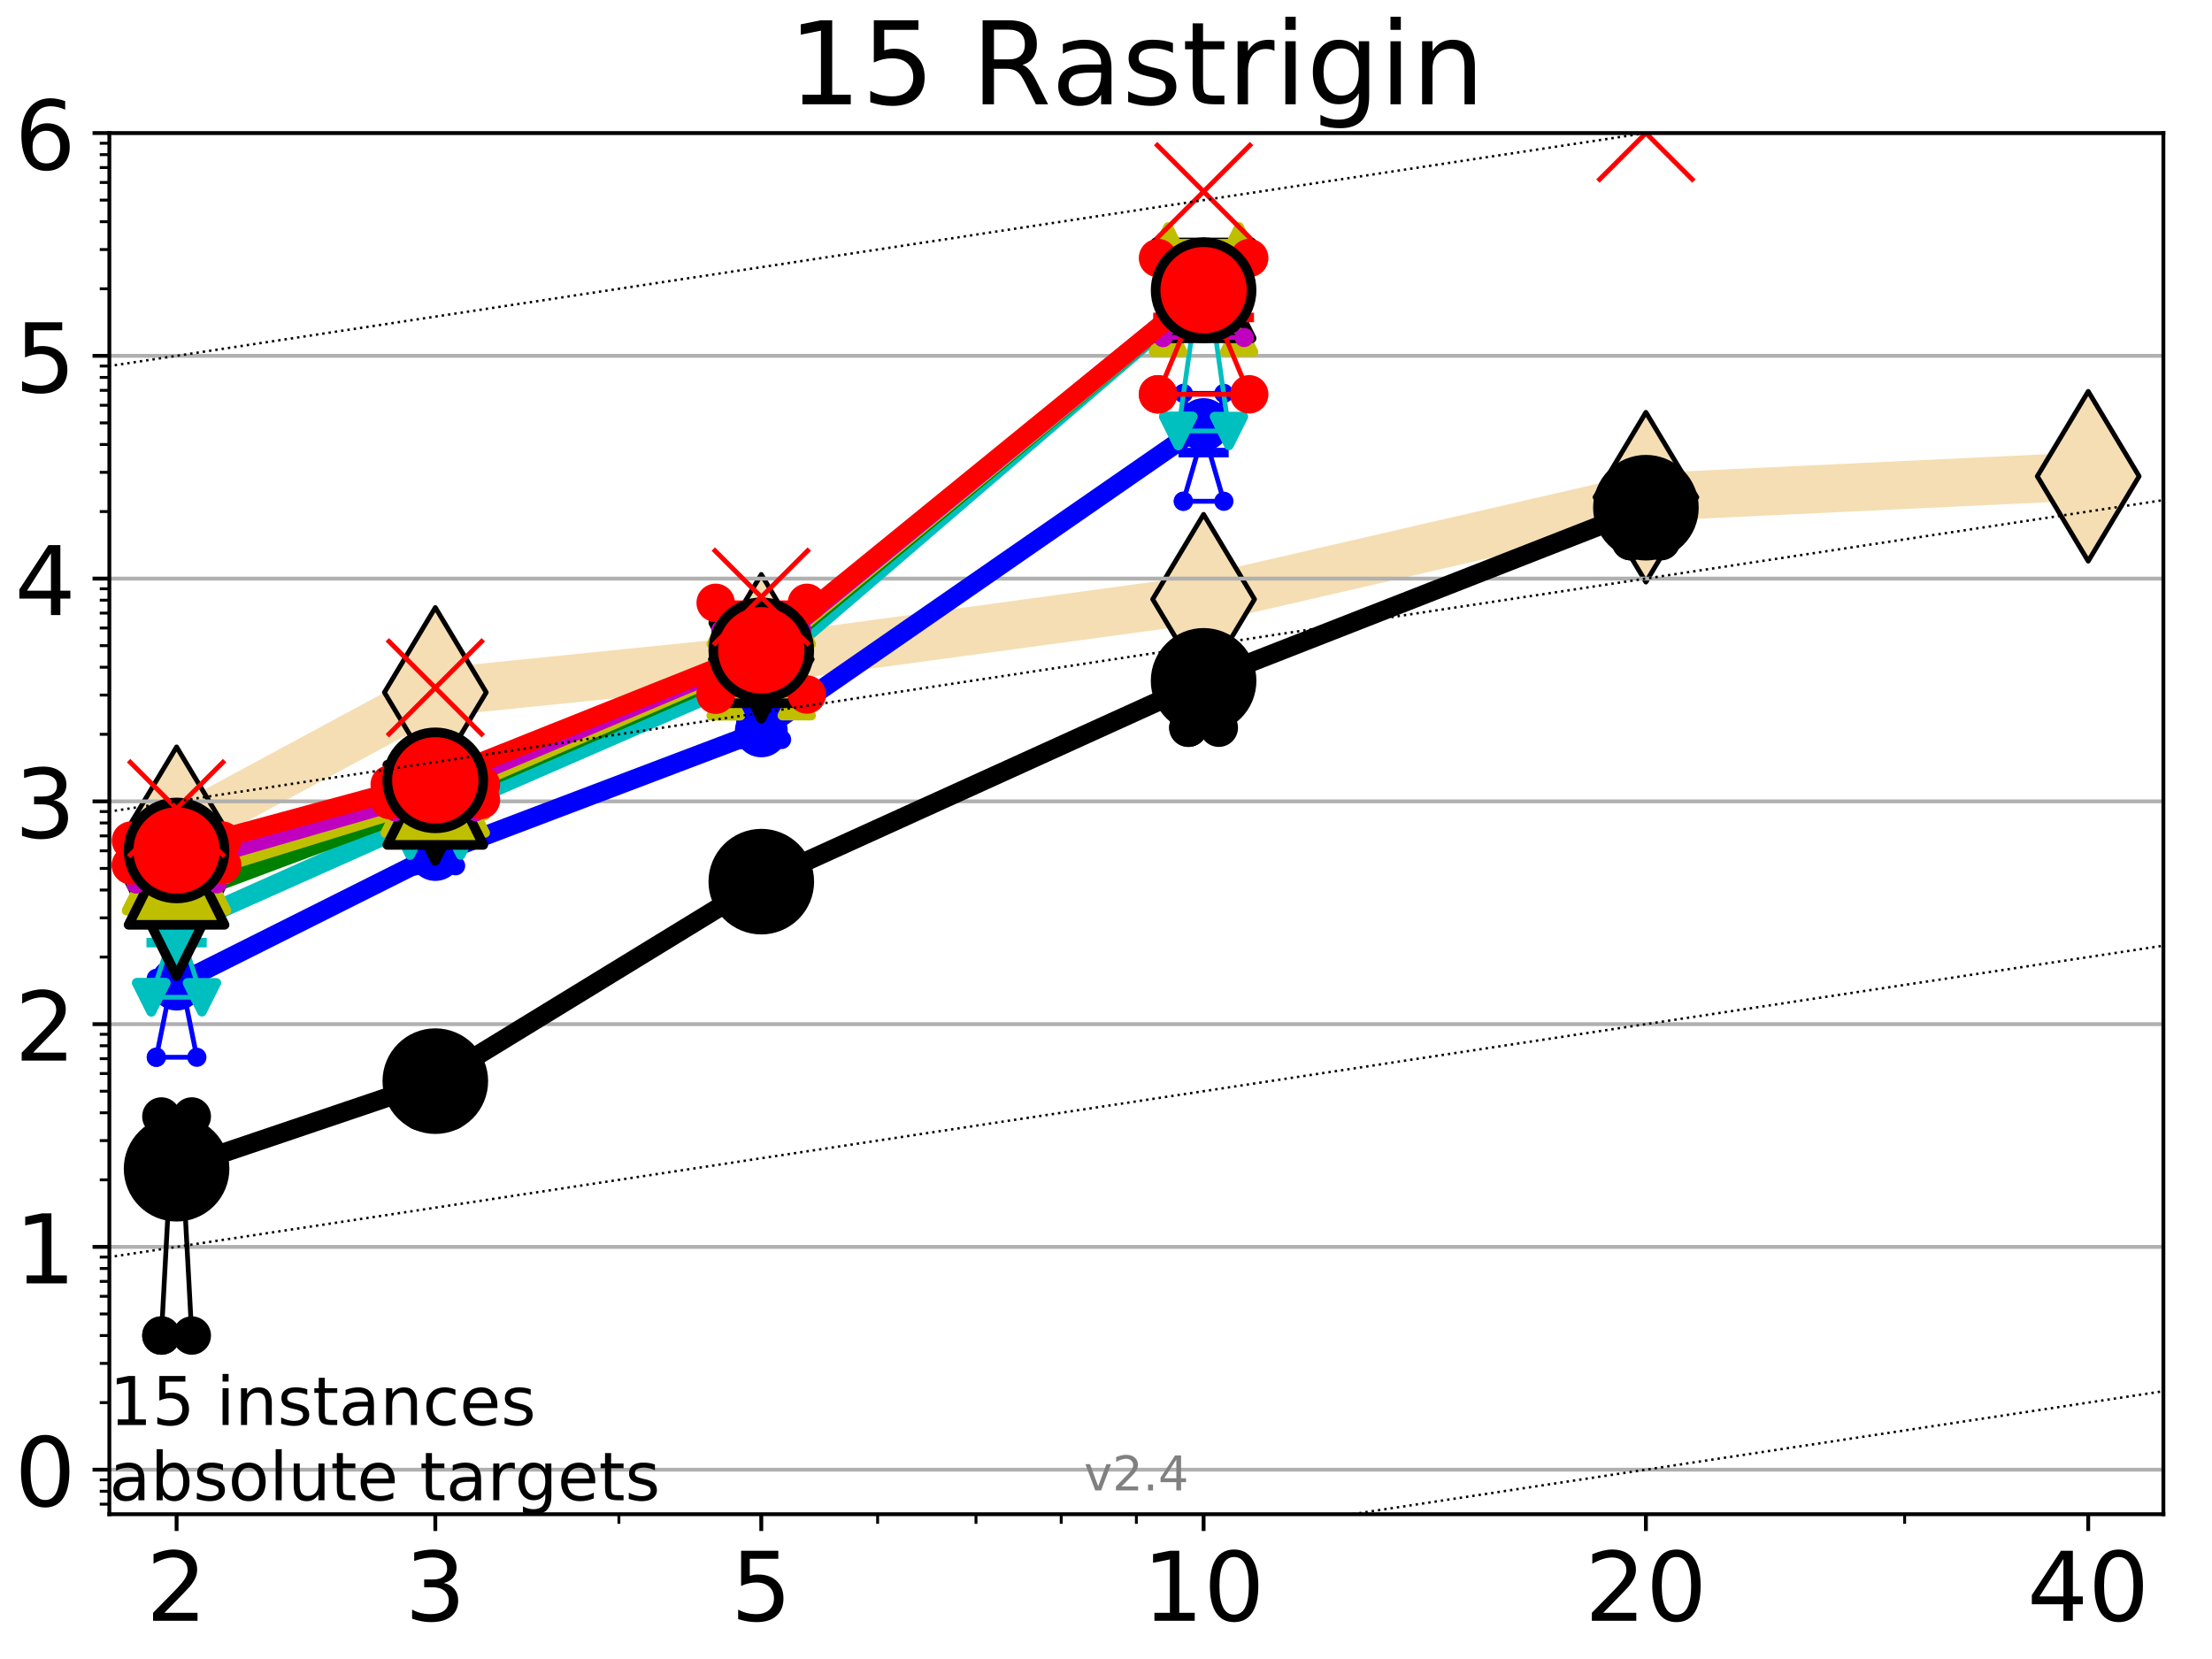 <?xml version="1.0" encoding="utf-8" standalone="no"?>
<!DOCTYPE svg PUBLIC "-//W3C//DTD SVG 1.1//EN"
  "http://www.w3.org/Graphics/SVG/1.1/DTD/svg11.dtd">
<!-- Created with matplotlib (http://matplotlib.org/) -->
<svg height="345.6pt" version="1.1" viewBox="0 0 460.8 345.6" width="460.8pt" xmlns="http://www.w3.org/2000/svg" xmlns:xlink="http://www.w3.org/1999/xlink">
 <defs>
  <style type="text/css">
*{stroke-linecap:butt;stroke-linejoin:round;}
  </style>
 </defs>
 <g id="figure_1">
  <g id="patch_1">
   <path d="M 0 345.6 
L 460.8 345.6 
L 460.8 0 
L 0 0 
z
" style="fill:#ffffff;"/>
  </g>
  <g id="axes_1">
   <g id="patch_2">
    <path d="M 22.78 315.44 
L 450.672 315.44 
L 450.672 27.72 
L 22.78 27.72 
z
" style="fill:#ffffff;"/>
   </g>
   <g id="line2d_1">
    <path clip-path="url(#pa691412a49)" d="M 36.786 173.282 
L 90.685 144.241 
L 158.59 137.345 
L 250.732 124.83 
L 342.873 103.578 
L 435.015 99.215 
" style="fill:none;stroke:#f5deb3;stroke-linecap:square;stroke-width:10;"/>
    <defs>
     <path d="M -0 17.678 
L 10.607 0 
L 0 -17.678 
L -10.607 -0 
z
" id="m7e51c81881" style="stroke:#000000;stroke-linejoin:miter;"/>
    </defs>
    <g clip-path="url(#pa691412a49)">
     <use style="fill:#f5deb3;stroke:#000000;stroke-linejoin:miter;" x="36.786" xlink:href="#m7e51c81881" y="173.282"/>
     <use style="fill:#f5deb3;stroke:#000000;stroke-linejoin:miter;" x="90.685" xlink:href="#m7e51c81881" y="144.241"/>
     <use style="fill:#f5deb3;stroke:#000000;stroke-linejoin:miter;" x="158.59" xlink:href="#m7e51c81881" y="137.345"/>
     <use style="fill:#f5deb3;stroke:#000000;stroke-linejoin:miter;" x="250.732" xlink:href="#m7e51c81881" y="124.83"/>
     <use style="fill:#f5deb3;stroke:#000000;stroke-linejoin:miter;" x="342.873" xlink:href="#m7e51c81881" y="103.578"/>
     <use style="fill:#f5deb3;stroke:#000000;stroke-linejoin:miter;" x="435.015" xlink:href="#m7e51c81881" y="99.215"/>
    </g>
   </g>
   <g id="matplotlib.axis_1">
    <g id="xtick_1">
     <g id="line2d_2">
      <defs>
       <path d="M 0 0 
L 0 3.5 
" id="m0930b81abf" style="stroke:#000000;stroke-width:0.8;"/>
      </defs>
      <g>
       <use style="stroke:#000000;stroke-width:0.8;" x="36.786" xlink:href="#m0930b81abf" y="315.44"/>
      </g>
     </g>
     <g id="text_1">
      <!-- 2 -->
      <defs>
       <path d="M 19.188 8.297 
L 53.609 8.297 
L 53.609 0 
L 7.328 0 
L 7.328 8.297 
Q 12.938 14.109 22.625 23.891 
Q 32.328 33.688 34.812 36.531 
Q 39.547 41.844 41.422 45.531 
Q 43.312 49.219 43.312 52.781 
Q 43.312 58.594 39.234 62.25 
Q 35.156 65.922 28.609 65.922 
Q 23.969 65.922 18.812 64.312 
Q 13.672 62.703 7.812 59.422 
L 7.812 69.391 
Q 13.766 71.781 18.938 73 
Q 24.125 74.219 28.422 74.219 
Q 39.75 74.219 46.484 68.547 
Q 53.219 62.891 53.219 53.422 
Q 53.219 48.922 51.531 44.891 
Q 49.859 40.875 45.406 35.406 
Q 44.188 33.984 37.641 27.219 
Q 31.109 20.453 19.188 8.297 
z
" id="DejaVuSans-32"/>
      </defs>
      <g transform="translate(30.423 337.637)scale(0.2 -0.2)">
       <use xlink:href="#DejaVuSans-32"/>
      </g>
     </g>
    </g>
    <g id="xtick_2">
     <g id="line2d_3">
      <g>
       <use style="stroke:#000000;stroke-width:0.8;" x="90.685" xlink:href="#m0930b81abf" y="315.44"/>
      </g>
     </g>
     <g id="text_2">
      <!-- 3 -->
      <defs>
       <path d="M 40.578 39.312 
Q 47.656 37.797 51.625 33 
Q 55.609 28.219 55.609 21.188 
Q 55.609 10.406 48.188 4.484 
Q 40.766 -1.422 27.094 -1.422 
Q 22.516 -1.422 17.656 -0.516 
Q 12.797 0.391 7.625 2.203 
L 7.625 11.719 
Q 11.719 9.328 16.594 8.109 
Q 21.484 6.891 26.812 6.891 
Q 36.078 6.891 40.938 10.547 
Q 45.797 14.203 45.797 21.188 
Q 45.797 27.641 41.281 31.266 
Q 36.766 34.906 28.719 34.906 
L 20.219 34.906 
L 20.219 43.016 
L 29.109 43.016 
Q 36.375 43.016 40.234 45.922 
Q 44.094 48.828 44.094 54.297 
Q 44.094 59.906 40.109 62.906 
Q 36.141 65.922 28.719 65.922 
Q 24.656 65.922 20.016 65.031 
Q 15.375 64.156 9.812 62.312 
L 9.812 71.094 
Q 15.438 72.656 20.344 73.438 
Q 25.25 74.219 29.594 74.219 
Q 40.828 74.219 47.359 69.109 
Q 53.906 64.016 53.906 55.328 
Q 53.906 49.266 50.438 45.094 
Q 46.969 40.922 40.578 39.312 
z
" id="DejaVuSans-33"/>
      </defs>
      <g transform="translate(84.323 337.637)scale(0.2 -0.2)">
       <use xlink:href="#DejaVuSans-33"/>
      </g>
     </g>
    </g>
    <g id="xtick_3">
     <g id="line2d_4">
      <g>
       <use style="stroke:#000000;stroke-width:0.8;" x="158.59" xlink:href="#m0930b81abf" y="315.44"/>
      </g>
     </g>
     <g id="text_3">
      <!-- 5 -->
      <defs>
       <path d="M 10.797 72.906 
L 49.516 72.906 
L 49.516 64.594 
L 19.828 64.594 
L 19.828 46.734 
Q 21.969 47.469 24.109 47.828 
Q 26.266 48.188 28.422 48.188 
Q 40.625 48.188 47.75 41.5 
Q 54.891 34.812 54.891 23.391 
Q 54.891 11.625 47.562 5.094 
Q 40.234 -1.422 26.906 -1.422 
Q 22.312 -1.422 17.547 -0.641 
Q 12.797 0.141 7.719 1.703 
L 7.719 11.625 
Q 12.109 9.234 16.797 8.062 
Q 21.484 6.891 26.703 6.891 
Q 35.156 6.891 40.078 11.328 
Q 45.016 15.766 45.016 23.391 
Q 45.016 31 40.078 35.438 
Q 35.156 39.891 26.703 39.891 
Q 22.75 39.891 18.812 39.016 
Q 14.891 38.141 10.797 36.281 
z
" id="DejaVuSans-35"/>
      </defs>
      <g transform="translate(152.228 337.637)scale(0.2 -0.2)">
       <use xlink:href="#DejaVuSans-35"/>
      </g>
     </g>
    </g>
    <g id="xtick_4">
     <g id="line2d_5">
      <g>
       <use style="stroke:#000000;stroke-width:0.8;" x="250.732" xlink:href="#m0930b81abf" y="315.44"/>
      </g>
     </g>
     <g id="text_4">
      <!-- 10 -->
      <defs>
       <path d="M 12.406 8.297 
L 28.516 8.297 
L 28.516 63.922 
L 10.984 60.406 
L 10.984 69.391 
L 28.422 72.906 
L 38.281 72.906 
L 38.281 8.297 
L 54.391 8.297 
L 54.391 0 
L 12.406 0 
z
" id="DejaVuSans-31"/>
       <path d="M 31.781 66.406 
Q 24.172 66.406 20.328 58.906 
Q 16.5 51.422 16.5 36.375 
Q 16.5 21.391 20.328 13.891 
Q 24.172 6.391 31.781 6.391 
Q 39.453 6.391 43.281 13.891 
Q 47.125 21.391 47.125 36.375 
Q 47.125 51.422 43.281 58.906 
Q 39.453 66.406 31.781 66.406 
z
M 31.781 74.219 
Q 44.047 74.219 50.516 64.516 
Q 56.984 54.828 56.984 36.375 
Q 56.984 17.969 50.516 8.266 
Q 44.047 -1.422 31.781 -1.422 
Q 19.531 -1.422 13.062 8.266 
Q 6.594 17.969 6.594 36.375 
Q 6.594 54.828 13.062 64.516 
Q 19.531 74.219 31.781 74.219 
z
" id="DejaVuSans-30"/>
      </defs>
      <g transform="translate(238.007 337.637)scale(0.2 -0.2)">
       <use xlink:href="#DejaVuSans-31"/>
       <use x="63.623" xlink:href="#DejaVuSans-30"/>
      </g>
     </g>
    </g>
    <g id="xtick_5">
     <g id="line2d_6">
      <g>
       <use style="stroke:#000000;stroke-width:0.8;" x="342.873" xlink:href="#m0930b81abf" y="315.44"/>
      </g>
     </g>
     <g id="text_5">
      <!-- 20 -->
      <g transform="translate(330.148 337.637)scale(0.2 -0.2)">
       <use xlink:href="#DejaVuSans-32"/>
       <use x="63.623" xlink:href="#DejaVuSans-30"/>
      </g>
     </g>
    </g>
    <g id="xtick_6">
     <g id="line2d_7">
      <g>
       <use style="stroke:#000000;stroke-width:0.8;" x="435.015" xlink:href="#m0930b81abf" y="315.44"/>
      </g>
     </g>
     <g id="text_6">
      <!-- 40 -->
      <defs>
       <path d="M 37.797 64.312 
L 12.891 25.391 
L 37.797 25.391 
z
M 35.203 72.906 
L 47.609 72.906 
L 47.609 25.391 
L 58.016 25.391 
L 58.016 17.188 
L 47.609 17.188 
L 47.609 0 
L 37.797 0 
L 37.797 17.188 
L 4.891 17.188 
L 4.891 26.703 
z
" id="DejaVuSans-34"/>
      </defs>
      <g transform="translate(422.29 337.637)scale(0.2 -0.2)">
       <use xlink:href="#DejaVuSans-34"/>
       <use x="63.623" xlink:href="#DejaVuSans-30"/>
      </g>
     </g>
    </g>
    <g id="xtick_7">
     <g id="line2d_8">
      <defs>
       <path d="M 0 0 
L 0 2 
" id="me6270c0e41" style="stroke:#000000;stroke-width:0.6;"/>
      </defs>
      <g>
       <use style="stroke:#000000;stroke-width:0.6;" x="36.786" xlink:href="#me6270c0e41" y="315.44"/>
      </g>
     </g>
    </g>
    <g id="xtick_8">
     <g id="line2d_9">
      <g>
       <use style="stroke:#000000;stroke-width:0.6;" x="90.685" xlink:href="#me6270c0e41" y="315.44"/>
      </g>
     </g>
    </g>
    <g id="xtick_9">
     <g id="line2d_10">
      <g>
       <use style="stroke:#000000;stroke-width:0.6;" x="128.927" xlink:href="#me6270c0e41" y="315.44"/>
      </g>
     </g>
    </g>
    <g id="xtick_10">
     <g id="line2d_11">
      <g>
       <use style="stroke:#000000;stroke-width:0.6;" x="158.59" xlink:href="#me6270c0e41" y="315.44"/>
      </g>
     </g>
    </g>
    <g id="xtick_11">
     <g id="line2d_12">
      <g>
       <use style="stroke:#000000;stroke-width:0.6;" x="182.827" xlink:href="#me6270c0e41" y="315.44"/>
      </g>
     </g>
    </g>
    <g id="xtick_12">
     <g id="line2d_13">
      <g>
       <use style="stroke:#000000;stroke-width:0.6;" x="203.318" xlink:href="#me6270c0e41" y="315.44"/>
      </g>
     </g>
    </g>
    <g id="xtick_13">
     <g id="line2d_14">
      <g>
       <use style="stroke:#000000;stroke-width:0.6;" x="221.069" xlink:href="#me6270c0e41" y="315.44"/>
      </g>
     </g>
    </g>
    <g id="xtick_14">
     <g id="line2d_15">
      <g>
       <use style="stroke:#000000;stroke-width:0.6;" x="236.726" xlink:href="#me6270c0e41" y="315.44"/>
      </g>
     </g>
    </g>
    <g id="xtick_15">
     <g id="line2d_16">
      <g>
       <use style="stroke:#000000;stroke-width:0.6;" x="342.873" xlink:href="#me6270c0e41" y="315.44"/>
      </g>
     </g>
    </g>
    <g id="xtick_16">
     <g id="line2d_17">
      <g>
       <use style="stroke:#000000;stroke-width:0.6;" x="396.773" xlink:href="#me6270c0e41" y="315.44"/>
      </g>
     </g>
    </g>
    <g id="xtick_17">
     <g id="line2d_18">
      <g>
       <use style="stroke:#000000;stroke-width:0.6;" x="435.015" xlink:href="#me6270c0e41" y="315.44"/>
      </g>
     </g>
    </g>
   </g>
   <g id="matplotlib.axis_2">
    <g id="ytick_1">
     <g id="line2d_19">
      <path clip-path="url(#pa691412a49)" d="M 22.78 306.159 
L 450.672 306.159 
" style="fill:none;stroke:#b0b0b0;stroke-linecap:square;stroke-width:0.8;"/>
     </g>
     <g id="line2d_20">
      <defs>
       <path d="M 0 0 
L -3.5 0 
" id="m7c9d215d10" style="stroke:#000000;stroke-width:0.8;"/>
      </defs>
      <g>
       <use style="stroke:#000000;stroke-width:0.8;" x="22.78" xlink:href="#m7c9d215d10" y="306.159"/>
      </g>
     </g>
     <g id="text_7">
      <!-- 0 -->
      <g transform="translate(3.055 313.757)scale(0.2 -0.2)">
       <use xlink:href="#DejaVuSans-30"/>
      </g>
     </g>
    </g>
    <g id="ytick_2">
     <g id="line2d_21">
      <path clip-path="url(#pa691412a49)" d="M 22.78 259.752 
L 450.672 259.752 
" style="fill:none;stroke:#b0b0b0;stroke-linecap:square;stroke-width:0.8;"/>
     </g>
     <g id="line2d_22">
      <g>
       <use style="stroke:#000000;stroke-width:0.8;" x="22.78" xlink:href="#m7c9d215d10" y="259.752"/>
      </g>
     </g>
     <g id="text_8">
      <!-- 1 -->
      <g transform="translate(3.055 267.351)scale(0.2 -0.2)">
       <use xlink:href="#DejaVuSans-31"/>
      </g>
     </g>
    </g>
    <g id="ytick_3">
     <g id="line2d_23">
      <path clip-path="url(#pa691412a49)" d="M 22.78 213.346 
L 450.672 213.346 
" style="fill:none;stroke:#b0b0b0;stroke-linecap:square;stroke-width:0.8;"/>
     </g>
     <g id="line2d_24">
      <g>
       <use style="stroke:#000000;stroke-width:0.8;" x="22.78" xlink:href="#m7c9d215d10" y="213.346"/>
      </g>
     </g>
     <g id="text_9">
      <!-- 2 -->
      <g transform="translate(3.055 220.944)scale(0.2 -0.2)">
       <use xlink:href="#DejaVuSans-32"/>
      </g>
     </g>
    </g>
    <g id="ytick_4">
     <g id="line2d_25">
      <path clip-path="url(#pa691412a49)" d="M 22.78 166.939 
L 450.672 166.939 
" style="fill:none;stroke:#b0b0b0;stroke-linecap:square;stroke-width:0.8;"/>
     </g>
     <g id="line2d_26">
      <g>
       <use style="stroke:#000000;stroke-width:0.8;" x="22.78" xlink:href="#m7c9d215d10" y="166.939"/>
      </g>
     </g>
     <g id="text_10">
      <!-- 3 -->
      <g transform="translate(3.055 174.538)scale(0.2 -0.2)">
       <use xlink:href="#DejaVuSans-33"/>
      </g>
     </g>
    </g>
    <g id="ytick_5">
     <g id="line2d_27">
      <path clip-path="url(#pa691412a49)" d="M 22.78 120.533 
L 450.672 120.533 
" style="fill:none;stroke:#b0b0b0;stroke-linecap:square;stroke-width:0.8;"/>
     </g>
     <g id="line2d_28">
      <g>
       <use style="stroke:#000000;stroke-width:0.8;" x="22.78" xlink:href="#m7c9d215d10" y="120.533"/>
      </g>
     </g>
     <g id="text_11">
      <!-- 4 -->
      <g transform="translate(3.055 128.131)scale(0.2 -0.2)">
       <use xlink:href="#DejaVuSans-34"/>
      </g>
     </g>
    </g>
    <g id="ytick_6">
     <g id="line2d_29">
      <path clip-path="url(#pa691412a49)" d="M 22.78 74.126 
L 450.672 74.126 
" style="fill:none;stroke:#b0b0b0;stroke-linecap:square;stroke-width:0.8;"/>
     </g>
     <g id="line2d_30">
      <g>
       <use style="stroke:#000000;stroke-width:0.8;" x="22.78" xlink:href="#m7c9d215d10" y="74.126"/>
      </g>
     </g>
     <g id="text_12">
      <!-- 5 -->
      <g transform="translate(3.055 81.725)scale(0.2 -0.2)">
       <use xlink:href="#DejaVuSans-35"/>
      </g>
     </g>
    </g>
    <g id="ytick_7">
     <g id="line2d_31">
      <path clip-path="url(#pa691412a49)" d="M 22.78 27.72 
L 450.672 27.72 
" style="fill:none;stroke:#b0b0b0;stroke-linecap:square;stroke-width:0.8;"/>
     </g>
     <g id="line2d_32">
      <g>
       <use style="stroke:#000000;stroke-width:0.8;" x="22.78" xlink:href="#m7c9d215d10" y="27.72"/>
      </g>
     </g>
     <g id="text_13">
      <!-- 6 -->
      <defs>
       <path d="M 33.016 40.375 
Q 26.375 40.375 22.484 35.828 
Q 18.609 31.297 18.609 23.391 
Q 18.609 15.531 22.484 10.953 
Q 26.375 6.391 33.016 6.391 
Q 39.656 6.391 43.531 10.953 
Q 47.406 15.531 47.406 23.391 
Q 47.406 31.297 43.531 35.828 
Q 39.656 40.375 33.016 40.375 
z
M 52.594 71.297 
L 52.594 62.312 
Q 48.875 64.062 45.094 64.984 
Q 41.312 65.922 37.594 65.922 
Q 27.828 65.922 22.672 59.328 
Q 17.531 52.734 16.797 39.406 
Q 19.672 43.656 24.016 45.922 
Q 28.375 48.188 33.594 48.188 
Q 44.578 48.188 50.953 41.516 
Q 57.328 34.859 57.328 23.391 
Q 57.328 12.156 50.688 5.359 
Q 44.047 -1.422 33.016 -1.422 
Q 20.359 -1.422 13.672 8.266 
Q 6.984 17.969 6.984 36.375 
Q 6.984 53.656 15.188 63.938 
Q 23.391 74.219 37.203 74.219 
Q 40.922 74.219 44.703 73.484 
Q 48.484 72.75 52.594 71.297 
z
" id="DejaVuSans-36"/>
      </defs>
      <g transform="translate(3.055 35.318)scale(0.2 -0.2)">
       <use xlink:href="#DejaVuSans-36"/>
      </g>
     </g>
    </g>
    <g id="ytick_8">
     <g id="line2d_33">
      <defs>
       <path d="M 0 0 
L -2 0 
" id="me6e92a2942" style="stroke:#000000;stroke-width:0.6;"/>
      </defs>
      <g>
       <use style="stroke:#000000;stroke-width:0.6;" x="22.78" xlink:href="#me6e92a2942" y="313.347"/>
      </g>
     </g>
    </g>
    <g id="ytick_9">
     <g id="line2d_34">
      <g>
       <use style="stroke:#000000;stroke-width:0.6;" x="22.78" xlink:href="#me6e92a2942" y="310.656"/>
      </g>
     </g>
    </g>
    <g id="ytick_10">
     <g id="line2d_35">
      <g>
       <use style="stroke:#000000;stroke-width:0.6;" x="22.78" xlink:href="#me6e92a2942" y="308.282"/>
      </g>
     </g>
    </g>
    <g id="ytick_11">
     <g id="line2d_36">
      <g>
       <use style="stroke:#000000;stroke-width:0.6;" x="22.78" xlink:href="#me6e92a2942" y="292.189"/>
      </g>
     </g>
    </g>
    <g id="ytick_12">
     <g id="line2d_37">
      <g>
       <use style="stroke:#000000;stroke-width:0.6;" x="22.78" xlink:href="#me6e92a2942" y="284.017"/>
      </g>
     </g>
    </g>
    <g id="ytick_13">
     <g id="line2d_38">
      <g>
       <use style="stroke:#000000;stroke-width:0.6;" x="22.78" xlink:href="#me6e92a2942" y="278.219"/>
      </g>
     </g>
    </g>
    <g id="ytick_14">
     <g id="line2d_39">
      <g>
       <use style="stroke:#000000;stroke-width:0.6;" x="22.78" xlink:href="#me6e92a2942" y="273.722"/>
      </g>
     </g>
    </g>
    <g id="ytick_15">
     <g id="line2d_40">
      <g>
       <use style="stroke:#000000;stroke-width:0.6;" x="22.78" xlink:href="#me6e92a2942" y="270.047"/>
      </g>
     </g>
    </g>
    <g id="ytick_16">
     <g id="line2d_41">
      <g>
       <use style="stroke:#000000;stroke-width:0.6;" x="22.78" xlink:href="#me6e92a2942" y="266.941"/>
      </g>
     </g>
    </g>
    <g id="ytick_17">
     <g id="line2d_42">
      <g>
       <use style="stroke:#000000;stroke-width:0.6;" x="22.78" xlink:href="#me6e92a2942" y="264.25"/>
      </g>
     </g>
    </g>
    <g id="ytick_18">
     <g id="line2d_43">
      <g>
       <use style="stroke:#000000;stroke-width:0.6;" x="22.78" xlink:href="#me6e92a2942" y="261.876"/>
      </g>
     </g>
    </g>
    <g id="ytick_19">
     <g id="line2d_44">
      <g>
       <use style="stroke:#000000;stroke-width:0.6;" x="22.78" xlink:href="#me6e92a2942" y="245.783"/>
      </g>
     </g>
    </g>
    <g id="ytick_20">
     <g id="line2d_45">
      <g>
       <use style="stroke:#000000;stroke-width:0.6;" x="22.78" xlink:href="#me6e92a2942" y="237.611"/>
      </g>
     </g>
    </g>
    <g id="ytick_21">
     <g id="line2d_46">
      <g>
       <use style="stroke:#000000;stroke-width:0.6;" x="22.78" xlink:href="#me6e92a2942" y="231.813"/>
      </g>
     </g>
    </g>
    <g id="ytick_22">
     <g id="line2d_47">
      <g>
       <use style="stroke:#000000;stroke-width:0.6;" x="22.78" xlink:href="#me6e92a2942" y="227.316"/>
      </g>
     </g>
    </g>
    <g id="ytick_23">
     <g id="line2d_48">
      <g>
       <use style="stroke:#000000;stroke-width:0.6;" x="22.78" xlink:href="#me6e92a2942" y="223.641"/>
      </g>
     </g>
    </g>
    <g id="ytick_24">
     <g id="line2d_49">
      <g>
       <use style="stroke:#000000;stroke-width:0.6;" x="22.78" xlink:href="#me6e92a2942" y="220.534"/>
      </g>
     </g>
    </g>
    <g id="ytick_25">
     <g id="line2d_50">
      <g>
       <use style="stroke:#000000;stroke-width:0.6;" x="22.78" xlink:href="#me6e92a2942" y="217.843"/>
      </g>
     </g>
    </g>
    <g id="ytick_26">
     <g id="line2d_51">
      <g>
       <use style="stroke:#000000;stroke-width:0.6;" x="22.78" xlink:href="#me6e92a2942" y="215.469"/>
      </g>
     </g>
    </g>
    <g id="ytick_27">
     <g id="line2d_52">
      <g>
       <use style="stroke:#000000;stroke-width:0.6;" x="22.78" xlink:href="#me6e92a2942" y="199.376"/>
      </g>
     </g>
    </g>
    <g id="ytick_28">
     <g id="line2d_53">
      <g>
       <use style="stroke:#000000;stroke-width:0.6;" x="22.78" xlink:href="#me6e92a2942" y="191.204"/>
      </g>
     </g>
    </g>
    <g id="ytick_29">
     <g id="line2d_54">
      <g>
       <use style="stroke:#000000;stroke-width:0.6;" x="22.78" xlink:href="#me6e92a2942" y="185.406"/>
      </g>
     </g>
    </g>
    <g id="ytick_30">
     <g id="line2d_55">
      <g>
       <use style="stroke:#000000;stroke-width:0.6;" x="22.78" xlink:href="#me6e92a2942" y="180.909"/>
      </g>
     </g>
    </g>
    <g id="ytick_31">
     <g id="line2d_56">
      <g>
       <use style="stroke:#000000;stroke-width:0.6;" x="22.78" xlink:href="#me6e92a2942" y="177.235"/>
      </g>
     </g>
    </g>
    <g id="ytick_32">
     <g id="line2d_57">
      <g>
       <use style="stroke:#000000;stroke-width:0.6;" x="22.78" xlink:href="#me6e92a2942" y="174.128"/>
      </g>
     </g>
    </g>
    <g id="ytick_33">
     <g id="line2d_58">
      <g>
       <use style="stroke:#000000;stroke-width:0.6;" x="22.78" xlink:href="#me6e92a2942" y="171.437"/>
      </g>
     </g>
    </g>
    <g id="ytick_34">
     <g id="line2d_59">
      <g>
       <use style="stroke:#000000;stroke-width:0.6;" x="22.78" xlink:href="#me6e92a2942" y="169.063"/>
      </g>
     </g>
    </g>
    <g id="ytick_35">
     <g id="line2d_60">
      <g>
       <use style="stroke:#000000;stroke-width:0.6;" x="22.78" xlink:href="#me6e92a2942" y="152.97"/>
      </g>
     </g>
    </g>
    <g id="ytick_36">
     <g id="line2d_61">
      <g>
       <use style="stroke:#000000;stroke-width:0.6;" x="22.78" xlink:href="#me6e92a2942" y="144.798"/>
      </g>
     </g>
    </g>
    <g id="ytick_37">
     <g id="line2d_62">
      <g>
       <use style="stroke:#000000;stroke-width:0.6;" x="22.78" xlink:href="#me6e92a2942" y="139"/>
      </g>
     </g>
    </g>
    <g id="ytick_38">
     <g id="line2d_63">
      <g>
       <use style="stroke:#000000;stroke-width:0.6;" x="22.78" xlink:href="#me6e92a2942" y="134.503"/>
      </g>
     </g>
    </g>
    <g id="ytick_39">
     <g id="line2d_64">
      <g>
       <use style="stroke:#000000;stroke-width:0.6;" x="22.78" xlink:href="#me6e92a2942" y="130.828"/>
      </g>
     </g>
    </g>
    <g id="ytick_40">
     <g id="line2d_65">
      <g>
       <use style="stroke:#000000;stroke-width:0.6;" x="22.78" xlink:href="#me6e92a2942" y="127.721"/>
      </g>
     </g>
    </g>
    <g id="ytick_41">
     <g id="line2d_66">
      <g>
       <use style="stroke:#000000;stroke-width:0.6;" x="22.78" xlink:href="#me6e92a2942" y="125.03"/>
      </g>
     </g>
    </g>
    <g id="ytick_42">
     <g id="line2d_67">
      <g>
       <use style="stroke:#000000;stroke-width:0.6;" x="22.78" xlink:href="#me6e92a2942" y="122.656"/>
      </g>
     </g>
    </g>
    <g id="ytick_43">
     <g id="line2d_68">
      <g>
       <use style="stroke:#000000;stroke-width:0.6;" x="22.78" xlink:href="#me6e92a2942" y="106.563"/>
      </g>
     </g>
    </g>
    <g id="ytick_44">
     <g id="line2d_69">
      <g>
       <use style="stroke:#000000;stroke-width:0.6;" x="22.78" xlink:href="#me6e92a2942" y="98.391"/>
      </g>
     </g>
    </g>
    <g id="ytick_45">
     <g id="line2d_70">
      <g>
       <use style="stroke:#000000;stroke-width:0.6;" x="22.78" xlink:href="#me6e92a2942" y="92.593"/>
      </g>
     </g>
    </g>
    <g id="ytick_46">
     <g id="line2d_71">
      <g>
       <use style="stroke:#000000;stroke-width:0.6;" x="22.78" xlink:href="#me6e92a2942" y="88.096"/>
      </g>
     </g>
    </g>
    <g id="ytick_47">
     <g id="line2d_72">
      <g>
       <use style="stroke:#000000;stroke-width:0.6;" x="22.78" xlink:href="#me6e92a2942" y="84.422"/>
      </g>
     </g>
    </g>
    <g id="ytick_48">
     <g id="line2d_73">
      <g>
       <use style="stroke:#000000;stroke-width:0.6;" x="22.78" xlink:href="#me6e92a2942" y="81.315"/>
      </g>
     </g>
    </g>
    <g id="ytick_49">
     <g id="line2d_74">
      <g>
       <use style="stroke:#000000;stroke-width:0.6;" x="22.78" xlink:href="#me6e92a2942" y="78.624"/>
      </g>
     </g>
    </g>
    <g id="ytick_50">
     <g id="line2d_75">
      <g>
       <use style="stroke:#000000;stroke-width:0.6;" x="22.78" xlink:href="#me6e92a2942" y="76.25"/>
      </g>
     </g>
    </g>
    <g id="ytick_51">
     <g id="line2d_76">
      <g>
       <use style="stroke:#000000;stroke-width:0.6;" x="22.78" xlink:href="#me6e92a2942" y="60.157"/>
      </g>
     </g>
    </g>
    <g id="ytick_52">
     <g id="line2d_77">
      <g>
       <use style="stroke:#000000;stroke-width:0.6;" x="22.78" xlink:href="#me6e92a2942" y="51.985"/>
      </g>
     </g>
    </g>
    <g id="ytick_53">
     <g id="line2d_78">
      <g>
       <use style="stroke:#000000;stroke-width:0.6;" x="22.78" xlink:href="#me6e92a2942" y="46.187"/>
      </g>
     </g>
    </g>
    <g id="ytick_54">
     <g id="line2d_79">
      <g>
       <use style="stroke:#000000;stroke-width:0.6;" x="22.78" xlink:href="#me6e92a2942" y="41.69"/>
      </g>
     </g>
    </g>
    <g id="ytick_55">
     <g id="line2d_80">
      <g>
       <use style="stroke:#000000;stroke-width:0.6;" x="22.78" xlink:href="#me6e92a2942" y="38.015"/>
      </g>
     </g>
    </g>
    <g id="ytick_56">
     <g id="line2d_81">
      <g>
       <use style="stroke:#000000;stroke-width:0.6;" x="22.78" xlink:href="#me6e92a2942" y="34.908"/>
      </g>
     </g>
    </g>
    <g id="ytick_57">
     <g id="line2d_82">
      <g>
       <use style="stroke:#000000;stroke-width:0.6;" x="22.78" xlink:href="#me6e92a2942" y="32.217"/>
      </g>
     </g>
    </g>
    <g id="ytick_58">
     <g id="line2d_83">
      <g>
       <use style="stroke:#000000;stroke-width:0.6;" x="22.78" xlink:href="#me6e92a2942" y="29.843"/>
      </g>
     </g>
    </g>
   </g>
   <g id="line2d_84">
    <path clip-path="url(#pa691412a49)" d="M 33.618 278.219 
L 35.836 237.113 
L 33.618 232.583 
L 39.953 232.583 
L 37.736 237.113 
L 39.953 278.219 
L 33.618 278.219 
" style="fill:none;stroke:#000000;stroke-linecap:square;"/>
   </g>
   <g id="line2d_85">
    <path clip-path="url(#pa691412a49)" d="M 33.618 278.219 
L 39.953 278.219 
L 39.953 232.583 
L 33.618 232.583 
L 33.618 278.219 
" style="fill:none;"/>
    <defs>
     <path d="M 0 3 
C 0.796 3 1.559 2.684 2.121 2.121 
C 2.684 1.559 3 0.796 3 0 
C 3 -0.796 2.684 -1.559 2.121 -2.121 
C 1.559 -2.684 0.796 -3 0 -3 
C -0.796 -3 -1.559 -2.684 -2.121 -2.121 
C -2.684 -1.559 -3 -0.796 -3 0 
C -3 0.796 -2.684 1.559 -2.121 2.121 
C -1.559 2.684 -0.796 3 0 3 
z
" id="m1e6f581aa3" style="stroke:#000000;stroke-width:2;"/>
    </defs>
    <g clip-path="url(#pa691412a49)">
     <use style="stroke:#000000;stroke-width:2;" x="33.618" xlink:href="#m1e6f581aa3" y="278.219"/>
     <use style="stroke:#000000;stroke-width:2;" x="39.953" xlink:href="#m1e6f581aa3" y="278.219"/>
     <use style="stroke:#000000;stroke-width:2;" x="39.953" xlink:href="#m1e6f581aa3" y="232.583"/>
     <use style="stroke:#000000;stroke-width:2;" x="33.618" xlink:href="#m1e6f581aa3" y="232.583"/>
     <use style="stroke:#000000;stroke-width:2;" x="33.618" xlink:href="#m1e6f581aa3" y="278.219"/>
    </g>
   </g>
   <g id="line2d_86">
    <path clip-path="url(#pa691412a49)" d="M 33.618 237.113 
L 39.953 237.113 
" style="fill:none;stroke:#000000;stroke-linecap:square;stroke-width:2;"/>
   </g>
   <g id="line2d_87">
    <path clip-path="url(#pa691412a49)" d="M 87.518 231.48 
L 89.735 226.916 
L 87.518 219.873 
L 93.853 219.873 
L 91.635 226.916 
L 93.853 231.48 
L 87.518 231.48 
" style="fill:none;stroke:#000000;stroke-linecap:square;"/>
   </g>
   <g id="line2d_88">
    <path clip-path="url(#pa691412a49)" d="M 87.518 231.48 
L 93.853 231.48 
L 93.853 219.873 
L 87.518 219.873 
L 87.518 231.48 
" style="fill:none;"/>
    <g clip-path="url(#pa691412a49)">
     <use style="stroke:#000000;stroke-width:2;" x="87.518" xlink:href="#m1e6f581aa3" y="231.48"/>
     <use style="stroke:#000000;stroke-width:2;" x="93.853" xlink:href="#m1e6f581aa3" y="231.48"/>
     <use style="stroke:#000000;stroke-width:2;" x="93.853" xlink:href="#m1e6f581aa3" y="219.873"/>
     <use style="stroke:#000000;stroke-width:2;" x="87.518" xlink:href="#m1e6f581aa3" y="219.873"/>
     <use style="stroke:#000000;stroke-width:2;" x="87.518" xlink:href="#m1e6f581aa3" y="231.48"/>
    </g>
   </g>
   <g id="line2d_89">
    <path clip-path="url(#pa691412a49)" d="M 87.518 226.916 
L 93.853 226.916 
" style="fill:none;stroke:#000000;stroke-linecap:square;stroke-width:2;"/>
   </g>
   <g id="line2d_90">
    <path clip-path="url(#pa691412a49)" d="M 155.423 186.156 
L 157.64 181.087 
L 155.423 179.508 
L 161.758 179.508 
L 159.541 181.087 
L 161.758 186.156 
L 155.423 186.156 
" style="fill:none;stroke:#000000;stroke-linecap:square;"/>
   </g>
   <g id="line2d_91">
    <path clip-path="url(#pa691412a49)" d="M 155.423 186.156 
L 161.758 186.156 
L 161.758 179.508 
L 155.423 179.508 
L 155.423 186.156 
" style="fill:none;"/>
    <g clip-path="url(#pa691412a49)">
     <use style="stroke:#000000;stroke-width:2;" x="155.423" xlink:href="#m1e6f581aa3" y="186.156"/>
     <use style="stroke:#000000;stroke-width:2;" x="161.758" xlink:href="#m1e6f581aa3" y="186.156"/>
     <use style="stroke:#000000;stroke-width:2;" x="161.758" xlink:href="#m1e6f581aa3" y="179.508"/>
     <use style="stroke:#000000;stroke-width:2;" x="155.423" xlink:href="#m1e6f581aa3" y="179.508"/>
     <use style="stroke:#000000;stroke-width:2;" x="155.423" xlink:href="#m1e6f581aa3" y="186.156"/>
    </g>
   </g>
   <g id="line2d_92">
    <path clip-path="url(#pa691412a49)" d="M 155.423 181.087 
L 161.758 181.087 
" style="fill:none;stroke:#000000;stroke-linecap:square;stroke-width:2;"/>
   </g>
   <g id="line2d_93">
    <path clip-path="url(#pa691412a49)" d="M 247.564 151.599 
L 249.782 144.852 
L 247.564 143.762 
L 253.899 143.762 
L 251.682 144.852 
L 253.899 151.599 
L 247.564 151.599 
" style="fill:none;stroke:#000000;stroke-linecap:square;"/>
   </g>
   <g id="line2d_94">
    <path clip-path="url(#pa691412a49)" d="M 247.564 151.599 
L 253.899 151.599 
L 253.899 143.762 
L 247.564 143.762 
L 247.564 151.599 
" style="fill:none;"/>
    <g clip-path="url(#pa691412a49)">
     <use style="stroke:#000000;stroke-width:2;" x="247.564" xlink:href="#m1e6f581aa3" y="151.599"/>
     <use style="stroke:#000000;stroke-width:2;" x="253.899" xlink:href="#m1e6f581aa3" y="151.599"/>
     <use style="stroke:#000000;stroke-width:2;" x="253.899" xlink:href="#m1e6f581aa3" y="143.762"/>
     <use style="stroke:#000000;stroke-width:2;" x="247.564" xlink:href="#m1e6f581aa3" y="143.762"/>
     <use style="stroke:#000000;stroke-width:2;" x="247.564" xlink:href="#m1e6f581aa3" y="151.599"/>
    </g>
   </g>
   <g id="line2d_95">
    <path clip-path="url(#pa691412a49)" d="M 247.564 144.852 
L 253.899 144.852 
" style="fill:none;stroke:#000000;stroke-linecap:square;stroke-width:2;"/>
   </g>
   <g id="line2d_96">
    <path clip-path="url(#pa691412a49)" d="M 339.706 112.739 
L 341.923 108.388 
L 339.706 100.093 
L 346.041 100.093 
L 343.824 108.388 
L 346.041 112.739 
L 339.706 112.739 
" style="fill:none;stroke:#000000;stroke-linecap:square;"/>
   </g>
   <g id="line2d_97">
    <path clip-path="url(#pa691412a49)" d="M 339.706 112.739 
L 346.041 112.739 
L 346.041 100.093 
L 339.706 100.093 
L 339.706 112.739 
" style="fill:none;"/>
    <g clip-path="url(#pa691412a49)">
     <use style="stroke:#000000;stroke-width:2;" x="339.706" xlink:href="#m1e6f581aa3" y="112.739"/>
     <use style="stroke:#000000;stroke-width:2;" x="346.041" xlink:href="#m1e6f581aa3" y="112.739"/>
     <use style="stroke:#000000;stroke-width:2;" x="346.041" xlink:href="#m1e6f581aa3" y="100.093"/>
     <use style="stroke:#000000;stroke-width:2;" x="339.706" xlink:href="#m1e6f581aa3" y="100.093"/>
     <use style="stroke:#000000;stroke-width:2;" x="339.706" xlink:href="#m1e6f581aa3" y="112.739"/>
    </g>
   </g>
   <g id="line2d_98">
    <path clip-path="url(#pa691412a49)" d="M 339.706 108.388 
L 346.041 108.388 
" style="fill:none;stroke:#000000;stroke-linecap:square;stroke-width:2;"/>
   </g>
   <g id="line2d_99">
    <path clip-path="url(#pa691412a49)" d="M 36.786 243.469 
L 90.685 225.224 
" style="fill:none;stroke:#000000;stroke-linecap:square;stroke-width:4;"/>
   </g>
   <g id="line2d_100">
    <path clip-path="url(#pa691412a49)" d="M 90.685 225.224 
L 158.59 183.663 
" style="fill:none;stroke:#000000;stroke-linecap:square;stroke-width:4;"/>
   </g>
   <g id="line2d_101">
    <path clip-path="url(#pa691412a49)" d="M 158.59 183.663 
L 250.732 141.829 
" style="fill:none;stroke:#000000;stroke-linecap:square;stroke-width:4;"/>
   </g>
   <g id="line2d_102">
    <path clip-path="url(#pa691412a49)" d="M 250.732 141.829 
L 342.873 105.763 
" style="fill:none;stroke:#000000;stroke-linecap:square;stroke-width:4;"/>
   </g>
   <g id="line2d_103">
    <path clip-path="url(#pa691412a49)" d="M 36.786 243.469 
L 90.685 225.224 
L 158.59 183.663 
L 250.732 141.829 
L 342.873 105.763 
" style="fill:none;"/>
    <defs>
     <path d="M 0 10 
C 2.652 10 5.196 8.946 7.071 7.071 
C 8.946 5.196 10 2.652 10 0 
C 10 -2.652 8.946 -5.196 7.071 -7.071 
C 5.196 -8.946 2.652 -10 0 -10 
C -2.652 -10 -5.196 -8.946 -7.071 -7.071 
C -8.946 -5.196 -10 -2.652 -10 0 
C -10 2.652 -8.946 5.196 -7.071 7.071 
C -5.196 8.946 -2.652 10 0 10 
z
" id="m9bf12db557" style="stroke:#000000;stroke-width:2;"/>
    </defs>
    <g clip-path="url(#pa691412a49)">
     <use style="stroke:#000000;stroke-width:2;" x="36.786" xlink:href="#m9bf12db557" y="243.469"/>
     <use style="stroke:#000000;stroke-width:2;" x="90.685" xlink:href="#m9bf12db557" y="225.224"/>
     <use style="stroke:#000000;stroke-width:2;" x="158.59" xlink:href="#m9bf12db557" y="183.663"/>
     <use style="stroke:#000000;stroke-width:2;" x="250.732" xlink:href="#m9bf12db557" y="141.829"/>
     <use style="stroke:#000000;stroke-width:2;" x="342.873" xlink:href="#m9bf12db557" y="105.763"/>
    </g>
   </g>
   <g id="line2d_104">
    <path clip-path="url(#pa691412a49)" d="M 32.563 220.248 
L 35.519 205.616 
L 32.563 203.81 
L 41.009 203.81 
L 38.053 205.616 
L 41.009 220.248 
L 32.563 220.248 
" style="fill:none;stroke:#0000ff;stroke-linecap:square;"/>
   </g>
   <g id="line2d_105">
    <path clip-path="url(#pa691412a49)" d="M 32.563 220.248 
L 41.009 220.248 
L 41.009 203.81 
L 32.563 203.81 
L 32.563 220.248 
" style="fill:none;"/>
    <defs>
     <path d="M 0 1.5 
C 0.398 1.5 0.779 1.342 1.061 1.061 
C 1.342 0.779 1.5 0.398 1.5 0 
C 1.5 -0.398 1.342 -0.779 1.061 -1.061 
C 0.779 -1.342 0.398 -1.5 0 -1.5 
C -0.398 -1.5 -0.779 -1.342 -1.061 -1.061 
C -1.342 -0.779 -1.5 -0.398 -1.5 0 
C -1.5 0.398 -1.342 0.779 -1.061 1.061 
C -0.779 1.342 -0.398 1.5 0 1.5 
z
" id="mb9fba85be2" style="stroke:#0000ff;"/>
    </defs>
    <g clip-path="url(#pa691412a49)">
     <use style="fill:#0000ff;stroke:#0000ff;" x="32.563" xlink:href="#mb9fba85be2" y="220.248"/>
     <use style="fill:#0000ff;stroke:#0000ff;" x="41.009" xlink:href="#mb9fba85be2" y="220.248"/>
     <use style="fill:#0000ff;stroke:#0000ff;" x="41.009" xlink:href="#mb9fba85be2" y="203.81"/>
     <use style="fill:#0000ff;stroke:#0000ff;" x="32.563" xlink:href="#mb9fba85be2" y="203.81"/>
     <use style="fill:#0000ff;stroke:#0000ff;" x="32.563" xlink:href="#mb9fba85be2" y="220.248"/>
    </g>
   </g>
   <g id="line2d_106">
    <path clip-path="url(#pa691412a49)" d="M 32.563 205.616 
L 41.009 205.616 
" style="fill:none;stroke:#0000ff;stroke-linecap:square;stroke-width:2;"/>
   </g>
   <g id="line2d_107">
    <path clip-path="url(#pa691412a49)" d="M 86.462 180.353 
L 89.418 179.148 
L 86.462 174.574 
L 94.908 174.574 
L 91.952 179.148 
L 94.908 180.353 
L 86.462 180.353 
" style="fill:none;stroke:#0000ff;stroke-linecap:square;"/>
   </g>
   <g id="line2d_108">
    <path clip-path="url(#pa691412a49)" d="M 86.462 180.353 
L 94.908 180.353 
L 94.908 174.574 
L 86.462 174.574 
L 86.462 180.353 
" style="fill:none;"/>
    <g clip-path="url(#pa691412a49)">
     <use style="fill:#0000ff;stroke:#0000ff;" x="86.462" xlink:href="#mb9fba85be2" y="180.353"/>
     <use style="fill:#0000ff;stroke:#0000ff;" x="94.908" xlink:href="#mb9fba85be2" y="180.353"/>
     <use style="fill:#0000ff;stroke:#0000ff;" x="94.908" xlink:href="#mb9fba85be2" y="174.574"/>
     <use style="fill:#0000ff;stroke:#0000ff;" x="86.462" xlink:href="#mb9fba85be2" y="174.574"/>
     <use style="fill:#0000ff;stroke:#0000ff;" x="86.462" xlink:href="#mb9fba85be2" y="180.353"/>
    </g>
   </g>
   <g id="line2d_109">
    <path clip-path="url(#pa691412a49)" d="M 86.462 179.148 
L 94.908 179.148 
" style="fill:none;stroke:#0000ff;stroke-linecap:square;stroke-width:2;"/>
   </g>
   <g id="line2d_110">
    <path clip-path="url(#pa691412a49)" d="M 154.367 154.05 
L 157.323 150.972 
L 154.367 147.833 
L 162.814 147.833 
L 159.857 150.972 
L 162.814 154.05 
L 154.367 154.05 
" style="fill:none;stroke:#0000ff;stroke-linecap:square;"/>
   </g>
   <g id="line2d_111">
    <path clip-path="url(#pa691412a49)" d="M 154.367 154.05 
L 162.814 154.05 
L 162.814 147.833 
L 154.367 147.833 
L 154.367 154.05 
" style="fill:none;"/>
    <g clip-path="url(#pa691412a49)">
     <use style="fill:#0000ff;stroke:#0000ff;" x="154.367" xlink:href="#mb9fba85be2" y="154.05"/>
     <use style="fill:#0000ff;stroke:#0000ff;" x="162.814" xlink:href="#mb9fba85be2" y="154.05"/>
     <use style="fill:#0000ff;stroke:#0000ff;" x="162.814" xlink:href="#mb9fba85be2" y="147.833"/>
     <use style="fill:#0000ff;stroke:#0000ff;" x="154.367" xlink:href="#mb9fba85be2" y="147.833"/>
     <use style="fill:#0000ff;stroke:#0000ff;" x="154.367" xlink:href="#mb9fba85be2" y="154.05"/>
    </g>
   </g>
   <g id="line2d_112">
    <path clip-path="url(#pa691412a49)" d="M 154.367 150.972 
L 162.814 150.972 
" style="fill:none;stroke:#0000ff;stroke-linecap:square;stroke-width:2;"/>
   </g>
   <g id="line2d_113">
    <path clip-path="url(#pa691412a49)" d="M 246.509 104.422 
L 249.465 94.285 
L 246.509 81.95 
L 254.955 81.95 
L 251.999 94.285 
L 254.955 104.422 
L 246.509 104.422 
" style="fill:none;stroke:#0000ff;stroke-linecap:square;"/>
   </g>
   <g id="line2d_114">
    <path clip-path="url(#pa691412a49)" d="M 246.509 104.422 
L 254.955 104.422 
L 254.955 81.95 
L 246.509 81.95 
L 246.509 104.422 
" style="fill:none;"/>
    <g clip-path="url(#pa691412a49)">
     <use style="fill:#0000ff;stroke:#0000ff;" x="246.509" xlink:href="#mb9fba85be2" y="104.422"/>
     <use style="fill:#0000ff;stroke:#0000ff;" x="254.955" xlink:href="#mb9fba85be2" y="104.422"/>
     <use style="fill:#0000ff;stroke:#0000ff;" x="254.955" xlink:href="#mb9fba85be2" y="81.95"/>
     <use style="fill:#0000ff;stroke:#0000ff;" x="246.509" xlink:href="#mb9fba85be2" y="81.95"/>
     <use style="fill:#0000ff;stroke:#0000ff;" x="246.509" xlink:href="#mb9fba85be2" y="104.422"/>
    </g>
   </g>
   <g id="line2d_115">
    <path clip-path="url(#pa691412a49)" d="M 246.509 94.285 
L 254.955 94.285 
" style="fill:none;stroke:#0000ff;stroke-linecap:square;stroke-width:2;"/>
   </g>
   <g id="line2d_116">
    <path clip-path="url(#pa691412a49)" d="M 36.786 205.013 
L 90.685 178.012 
" style="fill:none;stroke:#0000ff;stroke-linecap:square;stroke-width:4;"/>
   </g>
   <g id="line2d_117">
    <path clip-path="url(#pa691412a49)" d="M 90.685 178.012 
L 158.59 152.258 
" style="fill:none;stroke:#0000ff;stroke-linecap:square;stroke-width:4;"/>
   </g>
   <g id="line2d_118">
    <path clip-path="url(#pa691412a49)" d="M 158.59 152.258 
L 250.732 88.441 
" style="fill:none;stroke:#0000ff;stroke-linecap:square;stroke-width:4;"/>
   </g>
   <g id="line2d_119">
    <path clip-path="url(#pa691412a49)" d="M 36.786 205.013 
L 90.685 178.012 
L 158.59 152.258 
L 250.732 88.441 
" style="fill:none;"/>
    <defs>
     <path d="M 0 5 
C 1.326 5 2.598 4.473 3.536 3.536 
C 4.473 2.598 5 1.326 5 0 
C 5 -1.326 4.473 -2.598 3.536 -3.536 
C 2.598 -4.473 1.326 -5 0 -5 
C -1.326 -5 -2.598 -4.473 -3.536 -3.536 
C -4.473 -2.598 -5 -1.326 -5 0 
C -5 1.326 -4.473 2.598 -3.536 3.536 
C -2.598 4.473 -1.326 5 0 5 
z
" id="me88ea65eb7" style="stroke:#0000ff;"/>
    </defs>
    <g clip-path="url(#pa691412a49)">
     <use style="fill:#0000ff;stroke:#0000ff;" x="36.786" xlink:href="#me88ea65eb7" y="205.013"/>
     <use style="fill:#0000ff;stroke:#0000ff;" x="90.685" xlink:href="#me88ea65eb7" y="178.012"/>
     <use style="fill:#0000ff;stroke:#0000ff;" x="158.59" xlink:href="#me88ea65eb7" y="152.258"/>
     <use style="fill:#0000ff;stroke:#0000ff;" x="250.732" xlink:href="#me88ea65eb7" y="88.441"/>
    </g>
   </g>
   <g id="line2d_120">
    <path clip-path="url(#pa691412a49)" d="M 31.507 207.75 
L 35.202 196.363 
L 31.507 189.192 
L 42.065 189.192 
L 38.37 196.363 
L 42.065 207.75 
L 31.507 207.75 
" style="fill:none;stroke:#00bfbf;stroke-linecap:square;"/>
   </g>
   <g id="line2d_121">
    <path clip-path="url(#pa691412a49)" d="M 31.507 207.75 
L 42.065 207.75 
L 42.065 189.192 
L 31.507 189.192 
L 31.507 207.75 
" style="fill:none;"/>
    <defs>
     <path d="M -0 3 
L 3 -3 
L -3 -3 
z
" id="maab5d3131d" style="stroke:#00bfbf;stroke-linejoin:miter;stroke-width:2;"/>
    </defs>
    <g clip-path="url(#pa691412a49)">
     <use style="fill:#00bfbf;stroke:#00bfbf;stroke-linejoin:miter;stroke-width:2;" x="31.507" xlink:href="#maab5d3131d" y="207.75"/>
     <use style="fill:#00bfbf;stroke:#00bfbf;stroke-linejoin:miter;stroke-width:2;" x="42.065" xlink:href="#maab5d3131d" y="207.75"/>
     <use style="fill:#00bfbf;stroke:#00bfbf;stroke-linejoin:miter;stroke-width:2;" x="42.065" xlink:href="#maab5d3131d" y="189.192"/>
     <use style="fill:#00bfbf;stroke:#00bfbf;stroke-linejoin:miter;stroke-width:2;" x="31.507" xlink:href="#maab5d3131d" y="189.192"/>
     <use style="fill:#00bfbf;stroke:#00bfbf;stroke-linejoin:miter;stroke-width:2;" x="31.507" xlink:href="#maab5d3131d" y="207.75"/>
    </g>
   </g>
   <g id="line2d_122">
    <path clip-path="url(#pa691412a49)" d="M 31.507 196.363 
L 42.065 196.363 
" style="fill:none;stroke:#00bfbf;stroke-linecap:square;stroke-width:2;"/>
   </g>
   <g id="line2d_123">
    <path clip-path="url(#pa691412a49)" d="M 85.406 175.091 
L 89.101 172.426 
L 85.406 170.003 
L 95.964 170.003 
L 92.269 172.426 
L 95.964 175.091 
L 85.406 175.091 
" style="fill:none;stroke:#00bfbf;stroke-linecap:square;"/>
   </g>
   <g id="line2d_124">
    <path clip-path="url(#pa691412a49)" d="M 85.406 175.091 
L 95.964 175.091 
L 95.964 170.003 
L 85.406 170.003 
L 85.406 175.091 
" style="fill:none;"/>
    <g clip-path="url(#pa691412a49)">
     <use style="fill:#00bfbf;stroke:#00bfbf;stroke-linejoin:miter;stroke-width:2;" x="85.406" xlink:href="#maab5d3131d" y="175.091"/>
     <use style="fill:#00bfbf;stroke:#00bfbf;stroke-linejoin:miter;stroke-width:2;" x="95.964" xlink:href="#maab5d3131d" y="175.091"/>
     <use style="fill:#00bfbf;stroke:#00bfbf;stroke-linejoin:miter;stroke-width:2;" x="95.964" xlink:href="#maab5d3131d" y="170.003"/>
     <use style="fill:#00bfbf;stroke:#00bfbf;stroke-linejoin:miter;stroke-width:2;" x="85.406" xlink:href="#maab5d3131d" y="170.003"/>
     <use style="fill:#00bfbf;stroke:#00bfbf;stroke-linejoin:miter;stroke-width:2;" x="85.406" xlink:href="#maab5d3131d" y="175.091"/>
    </g>
   </g>
   <g id="line2d_125">
    <path clip-path="url(#pa691412a49)" d="M 85.406 172.426 
L 95.964 172.426 
" style="fill:none;stroke:#00bfbf;stroke-linecap:square;stroke-width:2;"/>
   </g>
   <g id="line2d_126">
    <path clip-path="url(#pa691412a49)" d="M 153.311 142.712 
L 157.007 139.343 
L 153.311 131.886 
L 163.869 131.886 
L 160.174 139.343 
L 163.869 142.712 
L 153.311 142.712 
" style="fill:none;stroke:#00bfbf;stroke-linecap:square;"/>
   </g>
   <g id="line2d_127">
    <path clip-path="url(#pa691412a49)" d="M 153.311 142.712 
L 163.869 142.712 
L 163.869 131.886 
L 153.311 131.886 
L 153.311 142.712 
" style="fill:none;"/>
    <g clip-path="url(#pa691412a49)">
     <use style="fill:#00bfbf;stroke:#00bfbf;stroke-linejoin:miter;stroke-width:2;" x="153.311" xlink:href="#maab5d3131d" y="142.712"/>
     <use style="fill:#00bfbf;stroke:#00bfbf;stroke-linejoin:miter;stroke-width:2;" x="163.869" xlink:href="#maab5d3131d" y="142.712"/>
     <use style="fill:#00bfbf;stroke:#00bfbf;stroke-linejoin:miter;stroke-width:2;" x="163.869" xlink:href="#maab5d3131d" y="131.886"/>
     <use style="fill:#00bfbf;stroke:#00bfbf;stroke-linejoin:miter;stroke-width:2;" x="153.311" xlink:href="#maab5d3131d" y="131.886"/>
     <use style="fill:#00bfbf;stroke:#00bfbf;stroke-linejoin:miter;stroke-width:2;" x="153.311" xlink:href="#maab5d3131d" y="142.712"/>
    </g>
   </g>
   <g id="line2d_128">
    <path clip-path="url(#pa691412a49)" d="M 153.311 139.343 
L 163.869 139.343 
" style="fill:none;stroke:#00bfbf;stroke-linecap:square;stroke-width:2;"/>
   </g>
   <g id="line2d_129">
    <path clip-path="url(#pa691412a49)" d="M 245.453 89.782 
L 249.148 63.687 
L 245.453 54.052 
L 256.011 54.052 
L 252.316 63.687 
L 256.011 89.782 
L 245.453 89.782 
" style="fill:none;stroke:#00bfbf;stroke-linecap:square;"/>
   </g>
   <g id="line2d_130">
    <path clip-path="url(#pa691412a49)" d="M 245.453 89.782 
L 256.011 89.782 
L 256.011 54.052 
L 245.453 54.052 
L 245.453 89.782 
" style="fill:none;"/>
    <g clip-path="url(#pa691412a49)">
     <use style="fill:#00bfbf;stroke:#00bfbf;stroke-linejoin:miter;stroke-width:2;" x="245.453" xlink:href="#maab5d3131d" y="89.782"/>
     <use style="fill:#00bfbf;stroke:#00bfbf;stroke-linejoin:miter;stroke-width:2;" x="256.011" xlink:href="#maab5d3131d" y="89.782"/>
     <use style="fill:#00bfbf;stroke:#00bfbf;stroke-linejoin:miter;stroke-width:2;" x="256.011" xlink:href="#maab5d3131d" y="54.052"/>
     <use style="fill:#00bfbf;stroke:#00bfbf;stroke-linejoin:miter;stroke-width:2;" x="245.453" xlink:href="#maab5d3131d" y="54.052"/>
     <use style="fill:#00bfbf;stroke:#00bfbf;stroke-linejoin:miter;stroke-width:2;" x="245.453" xlink:href="#maab5d3131d" y="89.782"/>
    </g>
   </g>
   <g id="line2d_131">
    <path clip-path="url(#pa691412a49)" d="M 245.453 63.687 
L 256.011 63.687 
" style="fill:none;stroke:#00bfbf;stroke-linecap:square;stroke-width:2;"/>
   </g>
   <g id="line2d_132">
    <path clip-path="url(#pa691412a49)" d="M 36.786 193.35 
L 90.685 169.319 
" style="fill:none;stroke:#00bfbf;stroke-linecap:square;stroke-width:4;"/>
   </g>
   <g id="line2d_133">
    <path clip-path="url(#pa691412a49)" d="M 90.685 169.319 
L 158.59 139.712 
" style="fill:none;stroke:#00bfbf;stroke-linecap:square;stroke-width:4;"/>
   </g>
   <g id="line2d_134">
    <path clip-path="url(#pa691412a49)" d="M 158.59 139.712 
L 250.732 60.511 
" style="fill:none;stroke:#00bfbf;stroke-linecap:square;stroke-width:4;"/>
   </g>
   <g id="line2d_135">
    <path clip-path="url(#pa691412a49)" d="M 36.786 193.35 
L 90.685 169.319 
L 158.59 139.712 
L 250.732 60.511 
" style="fill:none;"/>
    <defs>
     <path d="M -0 10 
L 10 -10 
L -10 -10 
z
" id="m82bc96cdb9" style="stroke:#000000;stroke-linejoin:miter;stroke-width:2;"/>
    </defs>
    <g clip-path="url(#pa691412a49)">
     <use style="fill:#00bfbf;stroke:#000000;stroke-linejoin:miter;stroke-width:2;" x="36.786" xlink:href="#m82bc96cdb9" y="193.35"/>
     <use style="fill:#00bfbf;stroke:#000000;stroke-linejoin:miter;stroke-width:2;" x="90.685" xlink:href="#m82bc96cdb9" y="169.319"/>
     <use style="fill:#00bfbf;stroke:#000000;stroke-linejoin:miter;stroke-width:2;" x="158.59" xlink:href="#m82bc96cdb9" y="139.712"/>
     <use style="fill:#00bfbf;stroke:#000000;stroke-linejoin:miter;stroke-width:2;" x="250.732" xlink:href="#m82bc96cdb9" y="60.511"/>
    </g>
   </g>
   <g id="line2d_136">
    <path clip-path="url(#pa691412a49)" d="M 30.451 191.339 
L 34.885 187.349 
L 30.451 186.68 
L 43.121 186.68 
L 38.686 187.349 
L 43.121 191.339 
L 30.451 191.339 
" style="fill:none;stroke:#008000;stroke-linecap:square;"/>
   </g>
   <g id="line2d_137">
    <path clip-path="url(#pa691412a49)" d="M 30.451 191.339 
L 43.121 191.339 
L 43.121 186.68 
L 30.451 186.68 
L 30.451 191.339 
" style="fill:none;"/>
    <defs>
     <path d="M 0 1.5 
C 0.398 1.5 0.779 1.342 1.061 1.061 
C 1.342 0.779 1.5 0.398 1.5 0 
C 1.5 -0.398 1.342 -0.779 1.061 -1.061 
C 0.779 -1.342 0.398 -1.5 0 -1.5 
C -0.398 -1.5 -0.779 -1.342 -1.061 -1.061 
C -1.342 -0.779 -1.5 -0.398 -1.5 0 
C -1.5 0.398 -1.342 0.779 -1.061 1.061 
C -0.779 1.342 -0.398 1.5 0 1.5 
z
" id="md8e32511bd" style="stroke:#008000;"/>
    </defs>
    <g clip-path="url(#pa691412a49)">
     <use style="fill:#008000;stroke:#008000;" x="30.451" xlink:href="#md8e32511bd" y="191.339"/>
     <use style="fill:#008000;stroke:#008000;" x="43.121" xlink:href="#md8e32511bd" y="191.339"/>
     <use style="fill:#008000;stroke:#008000;" x="43.121" xlink:href="#md8e32511bd" y="186.68"/>
     <use style="fill:#008000;stroke:#008000;" x="30.451" xlink:href="#md8e32511bd" y="186.68"/>
     <use style="fill:#008000;stroke:#008000;" x="30.451" xlink:href="#md8e32511bd" y="191.339"/>
    </g>
   </g>
   <g id="line2d_138">
    <path clip-path="url(#pa691412a49)" d="M 30.451 187.349 
L 43.121 187.349 
" style="fill:none;stroke:#008000;stroke-linecap:square;stroke-width:2;"/>
   </g>
   <g id="line2d_139">
    <path clip-path="url(#pa691412a49)" d="M 84.35 170.939 
L 88.785 169.956 
L 84.35 166.899 
L 97.02 166.899 
L 92.586 169.956 
L 97.02 170.939 
L 84.35 170.939 
" style="fill:none;stroke:#008000;stroke-linecap:square;"/>
   </g>
   <g id="line2d_140">
    <path clip-path="url(#pa691412a49)" d="M 84.35 170.939 
L 97.02 170.939 
L 97.02 166.899 
L 84.35 166.899 
L 84.35 170.939 
" style="fill:none;"/>
    <g clip-path="url(#pa691412a49)">
     <use style="fill:#008000;stroke:#008000;" x="84.35" xlink:href="#md8e32511bd" y="170.939"/>
     <use style="fill:#008000;stroke:#008000;" x="97.02" xlink:href="#md8e32511bd" y="170.939"/>
     <use style="fill:#008000;stroke:#008000;" x="97.02" xlink:href="#md8e32511bd" y="166.899"/>
     <use style="fill:#008000;stroke:#008000;" x="84.35" xlink:href="#md8e32511bd" y="166.899"/>
     <use style="fill:#008000;stroke:#008000;" x="84.35" xlink:href="#md8e32511bd" y="170.939"/>
    </g>
   </g>
   <g id="line2d_141">
    <path clip-path="url(#pa691412a49)" d="M 84.35 169.956 
L 97.02 169.956 
" style="fill:none;stroke:#008000;stroke-linecap:square;stroke-width:2;"/>
   </g>
   <g id="line2d_142">
    <path clip-path="url(#pa691412a49)" d="M 152.255 142.921 
L 156.69 139.117 
L 152.255 131.287 
L 164.925 131.287 
L 160.491 139.117 
L 164.925 142.921 
L 152.255 142.921 
" style="fill:none;stroke:#008000;stroke-linecap:square;"/>
   </g>
   <g id="line2d_143">
    <path clip-path="url(#pa691412a49)" d="M 152.255 142.921 
L 164.925 142.921 
L 164.925 131.287 
L 152.255 131.287 
L 152.255 142.921 
" style="fill:none;"/>
    <g clip-path="url(#pa691412a49)">
     <use style="fill:#008000;stroke:#008000;" x="152.255" xlink:href="#md8e32511bd" y="142.921"/>
     <use style="fill:#008000;stroke:#008000;" x="164.925" xlink:href="#md8e32511bd" y="142.921"/>
     <use style="fill:#008000;stroke:#008000;" x="164.925" xlink:href="#md8e32511bd" y="131.287"/>
     <use style="fill:#008000;stroke:#008000;" x="152.255" xlink:href="#md8e32511bd" y="131.287"/>
     <use style="fill:#008000;stroke:#008000;" x="152.255" xlink:href="#md8e32511bd" y="142.921"/>
    </g>
   </g>
   <g id="line2d_144">
    <path clip-path="url(#pa691412a49)" d="M 152.255 139.117 
L 164.925 139.117 
" style="fill:none;stroke:#008000;stroke-linecap:square;stroke-width:2;"/>
   </g>
   <g id="line2d_145">
    <path clip-path="url(#pa691412a49)" d="M 244.397 67.936 
L 248.831 57.708 
L 244.397 53.771 
L 257.067 53.771 
L 252.632 57.708 
L 257.067 67.936 
L 244.397 67.936 
" style="fill:none;stroke:#008000;stroke-linecap:square;"/>
   </g>
   <g id="line2d_146">
    <path clip-path="url(#pa691412a49)" d="M 244.397 67.936 
L 257.067 67.936 
L 257.067 53.771 
L 244.397 53.771 
L 244.397 67.936 
" style="fill:none;"/>
    <g clip-path="url(#pa691412a49)">
     <use style="fill:#008000;stroke:#008000;" x="244.397" xlink:href="#md8e32511bd" y="67.936"/>
     <use style="fill:#008000;stroke:#008000;" x="257.067" xlink:href="#md8e32511bd" y="67.936"/>
     <use style="fill:#008000;stroke:#008000;" x="257.067" xlink:href="#md8e32511bd" y="53.771"/>
     <use style="fill:#008000;stroke:#008000;" x="244.397" xlink:href="#md8e32511bd" y="53.771"/>
     <use style="fill:#008000;stroke:#008000;" x="244.397" xlink:href="#md8e32511bd" y="67.936"/>
    </g>
   </g>
   <g id="line2d_147">
    <path clip-path="url(#pa691412a49)" d="M 244.397 57.708 
L 257.067 57.708 
" style="fill:none;stroke:#008000;stroke-linecap:square;stroke-width:2;"/>
   </g>
   <g id="line2d_148">
    <path clip-path="url(#pa691412a49)" d="M 36.786 186.793 
L 90.685 166.646 
" style="fill:none;stroke:#008000;stroke-linecap:square;stroke-width:4;"/>
   </g>
   <g id="line2d_149">
    <path clip-path="url(#pa691412a49)" d="M 90.685 166.646 
L 158.59 137.164 
" style="fill:none;stroke:#008000;stroke-linecap:square;stroke-width:4;"/>
   </g>
   <g id="line2d_150">
    <path clip-path="url(#pa691412a49)" d="M 158.59 137.164 
L 250.732 60.48 
" style="fill:none;stroke:#008000;stroke-linecap:square;stroke-width:4;"/>
   </g>
   <g id="line2d_151">
    <path clip-path="url(#pa691412a49)" d="M 36.786 186.793 
L 90.685 166.646 
L 158.59 137.164 
L 250.732 60.48 
" style="fill:none;"/>
    <defs>
     <path d="M 0 5 
C 1.326 5 2.598 4.473 3.536 3.536 
C 4.473 2.598 5 1.326 5 0 
C 5 -1.326 4.473 -2.598 3.536 -3.536 
C 2.598 -4.473 1.326 -5 0 -5 
C -1.326 -5 -2.598 -4.473 -3.536 -3.536 
C -4.473 -2.598 -5 -1.326 -5 0 
C -5 1.326 -4.473 2.598 -3.536 3.536 
C -2.598 4.473 -1.326 5 0 5 
z
" id="mdceac89924" style="stroke:#008000;"/>
    </defs>
    <g clip-path="url(#pa691412a49)">
     <use style="fill:#008000;stroke:#008000;" x="36.786" xlink:href="#mdceac89924" y="186.793"/>
     <use style="fill:#008000;stroke:#008000;" x="90.685" xlink:href="#mdceac89924" y="166.646"/>
     <use style="fill:#008000;stroke:#008000;" x="158.59" xlink:href="#mdceac89924" y="137.164"/>
     <use style="fill:#008000;stroke:#008000;" x="250.732" xlink:href="#mdceac89924" y="60.48"/>
    </g>
   </g>
   <g id="line2d_152">
    <path clip-path="url(#pa691412a49)" d="M 29.395 186.68 
L 34.569 183.67 
L 29.395 180.157 
L 44.177 180.157 
L 39.003 183.67 
L 44.177 186.68 
L 29.395 186.68 
" style="fill:none;stroke:#bfbf00;stroke-linecap:square;"/>
   </g>
   <g id="line2d_153">
    <path clip-path="url(#pa691412a49)" d="M 29.395 186.68 
L 44.177 186.68 
L 44.177 180.157 
L 29.395 180.157 
L 29.395 186.68 
" style="fill:none;"/>
    <defs>
     <path d="M 0 -3 
L -3 3 
L 3 3 
z
" id="mbbc5f0302b" style="stroke:#bfbf00;stroke-linejoin:miter;stroke-width:2;"/>
    </defs>
    <g clip-path="url(#pa691412a49)">
     <use style="fill:#bfbf00;stroke:#bfbf00;stroke-linejoin:miter;stroke-width:2;" x="29.395" xlink:href="#mbbc5f0302b" y="186.68"/>
     <use style="fill:#bfbf00;stroke:#bfbf00;stroke-linejoin:miter;stroke-width:2;" x="44.177" xlink:href="#mbbc5f0302b" y="186.68"/>
     <use style="fill:#bfbf00;stroke:#bfbf00;stroke-linejoin:miter;stroke-width:2;" x="44.177" xlink:href="#mbbc5f0302b" y="180.157"/>
     <use style="fill:#bfbf00;stroke:#bfbf00;stroke-linejoin:miter;stroke-width:2;" x="29.395" xlink:href="#mbbc5f0302b" y="180.157"/>
     <use style="fill:#bfbf00;stroke:#bfbf00;stroke-linejoin:miter;stroke-width:2;" x="29.395" xlink:href="#mbbc5f0302b" y="186.68"/>
    </g>
   </g>
   <g id="line2d_154">
    <path clip-path="url(#pa691412a49)" d="M 29.395 183.67 
L 44.177 183.67 
" style="fill:none;stroke:#bfbf00;stroke-linecap:square;stroke-width:2;"/>
   </g>
   <g id="line2d_155">
    <path clip-path="url(#pa691412a49)" d="M 83.294 170.501 
L 88.468 169.975 
L 83.294 166.899 
L 98.076 166.899 
L 92.902 169.975 
L 98.076 170.501 
L 83.294 170.501 
" style="fill:none;stroke:#bfbf00;stroke-linecap:square;"/>
   </g>
   <g id="line2d_156">
    <path clip-path="url(#pa691412a49)" d="M 83.294 170.501 
L 98.076 170.501 
L 98.076 166.899 
L 83.294 166.899 
L 83.294 170.501 
" style="fill:none;"/>
    <g clip-path="url(#pa691412a49)">
     <use style="fill:#bfbf00;stroke:#bfbf00;stroke-linejoin:miter;stroke-width:2;" x="83.294" xlink:href="#mbbc5f0302b" y="170.501"/>
     <use style="fill:#bfbf00;stroke:#bfbf00;stroke-linejoin:miter;stroke-width:2;" x="98.076" xlink:href="#mbbc5f0302b" y="170.501"/>
     <use style="fill:#bfbf00;stroke:#bfbf00;stroke-linejoin:miter;stroke-width:2;" x="98.076" xlink:href="#mbbc5f0302b" y="166.899"/>
     <use style="fill:#bfbf00;stroke:#bfbf00;stroke-linejoin:miter;stroke-width:2;" x="83.294" xlink:href="#mbbc5f0302b" y="166.899"/>
     <use style="fill:#bfbf00;stroke:#bfbf00;stroke-linejoin:miter;stroke-width:2;" x="83.294" xlink:href="#mbbc5f0302b" y="170.501"/>
    </g>
   </g>
   <g id="line2d_157">
    <path clip-path="url(#pa691412a49)" d="M 83.294 169.975 
L 98.076 169.975 
" style="fill:none;stroke:#bfbf00;stroke-linecap:square;stroke-width:2;"/>
   </g>
   <g id="line2d_158">
    <path clip-path="url(#pa691412a49)" d="M 151.2 146.072 
L 156.373 135.185 
L 151.2 131.136 
L 165.981 131.136 
L 160.807 135.185 
L 165.981 146.072 
L 151.2 146.072 
" style="fill:none;stroke:#bfbf00;stroke-linecap:square;"/>
   </g>
   <g id="line2d_159">
    <path clip-path="url(#pa691412a49)" d="M 151.2 146.072 
L 165.981 146.072 
L 165.981 131.136 
L 151.2 131.136 
L 151.2 146.072 
" style="fill:none;"/>
    <g clip-path="url(#pa691412a49)">
     <use style="fill:#bfbf00;stroke:#bfbf00;stroke-linejoin:miter;stroke-width:2;" x="151.2" xlink:href="#mbbc5f0302b" y="146.072"/>
     <use style="fill:#bfbf00;stroke:#bfbf00;stroke-linejoin:miter;stroke-width:2;" x="165.981" xlink:href="#mbbc5f0302b" y="146.072"/>
     <use style="fill:#bfbf00;stroke:#bfbf00;stroke-linejoin:miter;stroke-width:2;" x="165.981" xlink:href="#mbbc5f0302b" y="131.136"/>
     <use style="fill:#bfbf00;stroke:#bfbf00;stroke-linejoin:miter;stroke-width:2;" x="151.2" xlink:href="#mbbc5f0302b" y="131.136"/>
     <use style="fill:#bfbf00;stroke:#bfbf00;stroke-linejoin:miter;stroke-width:2;" x="151.2" xlink:href="#mbbc5f0302b" y="146.072"/>
    </g>
   </g>
   <g id="line2d_160">
    <path clip-path="url(#pa691412a49)" d="M 151.2 135.185 
L 165.981 135.185 
" style="fill:none;stroke:#bfbf00;stroke-linecap:square;stroke-width:2;"/>
   </g>
   <g id="line2d_161">
    <path clip-path="url(#pa691412a49)" d="M 243.341 70.318 
L 248.515 62.227 
L 243.341 50.281 
L 258.123 50.281 
L 252.949 62.227 
L 258.123 70.318 
L 243.341 70.318 
" style="fill:none;stroke:#bfbf00;stroke-linecap:square;"/>
   </g>
   <g id="line2d_162">
    <path clip-path="url(#pa691412a49)" d="M 243.341 70.318 
L 258.123 70.318 
L 258.123 50.281 
L 243.341 50.281 
L 243.341 70.318 
" style="fill:none;"/>
    <g clip-path="url(#pa691412a49)">
     <use style="fill:#bfbf00;stroke:#bfbf00;stroke-linejoin:miter;stroke-width:2;" x="243.341" xlink:href="#mbbc5f0302b" y="70.318"/>
     <use style="fill:#bfbf00;stroke:#bfbf00;stroke-linejoin:miter;stroke-width:2;" x="258.123" xlink:href="#mbbc5f0302b" y="70.318"/>
     <use style="fill:#bfbf00;stroke:#bfbf00;stroke-linejoin:miter;stroke-width:2;" x="258.123" xlink:href="#mbbc5f0302b" y="50.281"/>
     <use style="fill:#bfbf00;stroke:#bfbf00;stroke-linejoin:miter;stroke-width:2;" x="243.341" xlink:href="#mbbc5f0302b" y="50.281"/>
     <use style="fill:#bfbf00;stroke:#bfbf00;stroke-linejoin:miter;stroke-width:2;" x="243.341" xlink:href="#mbbc5f0302b" y="70.318"/>
    </g>
   </g>
   <g id="line2d_163">
    <path clip-path="url(#pa691412a49)" d="M 243.341 62.227 
L 258.123 62.227 
" style="fill:none;stroke:#bfbf00;stroke-linecap:square;stroke-width:2;"/>
   </g>
   <g id="line2d_164">
    <path clip-path="url(#pa691412a49)" d="M 36.786 182.654 
L 90.685 166.009 
" style="fill:none;stroke:#bfbf00;stroke-linecap:square;stroke-width:4;"/>
   </g>
   <g id="line2d_165">
    <path clip-path="url(#pa691412a49)" d="M 90.685 166.009 
L 158.59 136.497 
" style="fill:none;stroke:#bfbf00;stroke-linecap:square;stroke-width:4;"/>
   </g>
   <g id="line2d_166">
    <path clip-path="url(#pa691412a49)" d="M 158.59 136.497 
L 250.732 60.477 
" style="fill:none;stroke:#bfbf00;stroke-linecap:square;stroke-width:4;"/>
   </g>
   <g id="line2d_167">
    <path clip-path="url(#pa691412a49)" d="M 36.786 182.654 
L 90.685 166.009 
L 158.59 136.497 
L 250.732 60.477 
" style="fill:none;"/>
    <defs>
     <path d="M 0 -10 
L -10 10 
L 10 10 
z
" id="me9764c3083" style="stroke:#000000;stroke-linejoin:miter;stroke-width:2;"/>
    </defs>
    <g clip-path="url(#pa691412a49)">
     <use style="fill:#bfbf00;stroke:#000000;stroke-linejoin:miter;stroke-width:2;" x="36.786" xlink:href="#me9764c3083" y="182.654"/>
     <use style="fill:#bfbf00;stroke:#000000;stroke-linejoin:miter;stroke-width:2;" x="90.685" xlink:href="#me9764c3083" y="166.009"/>
     <use style="fill:#bfbf00;stroke:#000000;stroke-linejoin:miter;stroke-width:2;" x="158.59" xlink:href="#me9764c3083" y="136.497"/>
     <use style="fill:#bfbf00;stroke:#000000;stroke-linejoin:miter;stroke-width:2;" x="250.732" xlink:href="#me9764c3083" y="60.477"/>
    </g>
   </g>
   <g id="line2d_168">
    <path clip-path="url(#pa691412a49)" d="M 28.339 184.114 
L 34.252 181.275 
L 28.339 179.47 
L 45.232 179.47 
L 39.32 181.275 
L 45.232 184.114 
L 28.339 184.114 
" style="fill:none;stroke:#bf00bf;stroke-linecap:square;"/>
   </g>
   <g id="line2d_169">
    <path clip-path="url(#pa691412a49)" d="M 28.339 184.114 
L 45.232 184.114 
L 45.232 179.47 
L 28.339 179.47 
L 28.339 184.114 
" style="fill:none;"/>
    <defs>
     <path d="M 0 1.5 
C 0.398 1.5 0.779 1.342 1.061 1.061 
C 1.342 0.779 1.5 0.398 1.5 0 
C 1.5 -0.398 1.342 -0.779 1.061 -1.061 
C 0.779 -1.342 0.398 -1.5 0 -1.5 
C -0.398 -1.5 -0.779 -1.342 -1.061 -1.061 
C -1.342 -0.779 -1.5 -0.398 -1.5 0 
C -1.5 0.398 -1.342 0.779 -1.061 1.061 
C -0.779 1.342 -0.398 1.5 0 1.5 
z
" id="m8c2fd520bd" style="stroke:#bf00bf;"/>
    </defs>
    <g clip-path="url(#pa691412a49)">
     <use style="fill:#bf00bf;stroke:#bf00bf;" x="28.339" xlink:href="#m8c2fd520bd" y="184.114"/>
     <use style="fill:#bf00bf;stroke:#bf00bf;" x="45.232" xlink:href="#m8c2fd520bd" y="184.114"/>
     <use style="fill:#bf00bf;stroke:#bf00bf;" x="45.232" xlink:href="#m8c2fd520bd" y="179.47"/>
     <use style="fill:#bf00bf;stroke:#bf00bf;" x="28.339" xlink:href="#m8c2fd520bd" y="179.47"/>
     <use style="fill:#bf00bf;stroke:#bf00bf;" x="28.339" xlink:href="#m8c2fd520bd" y="184.114"/>
    </g>
   </g>
   <g id="line2d_170">
    <path clip-path="url(#pa691412a49)" d="M 28.339 181.275 
L 45.232 181.275 
" style="fill:none;stroke:#bf00bf;stroke-linecap:square;stroke-width:2;"/>
   </g>
   <g id="line2d_171">
    <path clip-path="url(#pa691412a49)" d="M 82.239 169.1 
L 88.151 168.154 
L 82.239 165.526 
L 99.132 165.526 
L 93.219 168.154 
L 99.132 169.1 
L 82.239 169.1 
" style="fill:none;stroke:#bf00bf;stroke-linecap:square;"/>
   </g>
   <g id="line2d_172">
    <path clip-path="url(#pa691412a49)" d="M 82.239 169.1 
L 99.132 169.1 
L 99.132 165.526 
L 82.239 165.526 
L 82.239 169.1 
" style="fill:none;"/>
    <g clip-path="url(#pa691412a49)">
     <use style="fill:#bf00bf;stroke:#bf00bf;" x="82.239" xlink:href="#m8c2fd520bd" y="169.1"/>
     <use style="fill:#bf00bf;stroke:#bf00bf;" x="99.132" xlink:href="#m8c2fd520bd" y="169.1"/>
     <use style="fill:#bf00bf;stroke:#bf00bf;" x="99.132" xlink:href="#m8c2fd520bd" y="165.526"/>
     <use style="fill:#bf00bf;stroke:#bf00bf;" x="82.239" xlink:href="#m8c2fd520bd" y="165.526"/>
     <use style="fill:#bf00bf;stroke:#bf00bf;" x="82.239" xlink:href="#m8c2fd520bd" y="169.1"/>
    </g>
   </g>
   <g id="line2d_173">
    <path clip-path="url(#pa691412a49)" d="M 82.239 168.154 
L 99.132 168.154 
" style="fill:none;stroke:#bf00bf;stroke-linecap:square;stroke-width:2;"/>
   </g>
   <g id="line2d_174">
    <path clip-path="url(#pa691412a49)" d="M 150.144 142.204 
L 156.056 139.923 
L 150.144 131.271 
L 167.037 131.271 
L 161.124 139.923 
L 167.037 142.204 
L 150.144 142.204 
" style="fill:none;stroke:#bf00bf;stroke-linecap:square;"/>
   </g>
   <g id="line2d_175">
    <path clip-path="url(#pa691412a49)" d="M 150.144 142.204 
L 167.037 142.204 
L 167.037 131.271 
L 150.144 131.271 
L 150.144 142.204 
" style="fill:none;"/>
    <g clip-path="url(#pa691412a49)">
     <use style="fill:#bf00bf;stroke:#bf00bf;" x="150.144" xlink:href="#m8c2fd520bd" y="142.204"/>
     <use style="fill:#bf00bf;stroke:#bf00bf;" x="167.037" xlink:href="#m8c2fd520bd" y="142.204"/>
     <use style="fill:#bf00bf;stroke:#bf00bf;" x="167.037" xlink:href="#m8c2fd520bd" y="131.271"/>
     <use style="fill:#bf00bf;stroke:#bf00bf;" x="150.144" xlink:href="#m8c2fd520bd" y="131.271"/>
     <use style="fill:#bf00bf;stroke:#bf00bf;" x="150.144" xlink:href="#m8c2fd520bd" y="142.204"/>
    </g>
   </g>
   <g id="line2d_176">
    <path clip-path="url(#pa691412a49)" d="M 150.144 139.923 
L 167.037 139.923 
" style="fill:none;stroke:#bf00bf;stroke-linecap:square;stroke-width:2;"/>
   </g>
   <g id="line2d_177">
    <path clip-path="url(#pa691412a49)" d="M 242.285 70.304 
L 248.198 65.35 
L 242.285 55.509 
L 259.178 55.509 
L 253.266 65.35 
L 259.178 70.304 
L 242.285 70.304 
" style="fill:none;stroke:#bf00bf;stroke-linecap:square;"/>
   </g>
   <g id="line2d_178">
    <path clip-path="url(#pa691412a49)" d="M 242.285 70.304 
L 259.178 70.304 
L 259.178 55.509 
L 242.285 55.509 
L 242.285 70.304 
" style="fill:none;"/>
    <g clip-path="url(#pa691412a49)">
     <use style="fill:#bf00bf;stroke:#bf00bf;" x="242.285" xlink:href="#m8c2fd520bd" y="70.304"/>
     <use style="fill:#bf00bf;stroke:#bf00bf;" x="259.178" xlink:href="#m8c2fd520bd" y="70.304"/>
     <use style="fill:#bf00bf;stroke:#bf00bf;" x="259.178" xlink:href="#m8c2fd520bd" y="55.509"/>
     <use style="fill:#bf00bf;stroke:#bf00bf;" x="242.285" xlink:href="#m8c2fd520bd" y="55.509"/>
     <use style="fill:#bf00bf;stroke:#bf00bf;" x="242.285" xlink:href="#m8c2fd520bd" y="70.304"/>
    </g>
   </g>
   <g id="line2d_179">
    <path clip-path="url(#pa691412a49)" d="M 242.285 65.35 
L 259.178 65.35 
" style="fill:none;stroke:#bf00bf;stroke-linecap:square;stroke-width:2;"/>
   </g>
   <g id="line2d_180">
    <path clip-path="url(#pa691412a49)" d="M 36.786 180.156 
L 90.685 164.552 
" style="fill:none;stroke:#bf00bf;stroke-linecap:square;stroke-width:4;"/>
   </g>
   <g id="line2d_181">
    <path clip-path="url(#pa691412a49)" d="M 90.685 164.552 
L 158.59 135.952 
" style="fill:none;stroke:#bf00bf;stroke-linecap:square;stroke-width:4;"/>
   </g>
   <g id="line2d_182">
    <path clip-path="url(#pa691412a49)" d="M 158.59 135.952 
L 250.732 60.468 
" style="fill:none;stroke:#bf00bf;stroke-linecap:square;stroke-width:4;"/>
   </g>
   <g id="line2d_183">
    <path clip-path="url(#pa691412a49)" d="M 36.786 180.156 
L 90.685 164.552 
L 158.59 135.952 
L 250.732 60.468 
" style="fill:none;"/>
    <defs>
     <path d="M 0 5 
C 1.326 5 2.598 4.473 3.536 3.536 
C 4.473 2.598 5 1.326 5 0 
C 5 -1.326 4.473 -2.598 3.536 -3.536 
C 2.598 -4.473 1.326 -5 0 -5 
C -1.326 -5 -2.598 -4.473 -3.536 -3.536 
C -4.473 -2.598 -5 -1.326 -5 0 
C -5 1.326 -4.473 2.598 -3.536 3.536 
C -2.598 4.473 -1.326 5 0 5 
z
" id="m4e7e2f3f2a" style="stroke:#bf00bf;"/>
    </defs>
    <g clip-path="url(#pa691412a49)">
     <use style="fill:#bf00bf;stroke:#bf00bf;" x="36.786" xlink:href="#m4e7e2f3f2a" y="180.156"/>
     <use style="fill:#bf00bf;stroke:#bf00bf;" x="90.685" xlink:href="#m4e7e2f3f2a" y="164.552"/>
     <use style="fill:#bf00bf;stroke:#bf00bf;" x="158.59" xlink:href="#m4e7e2f3f2a" y="135.952"/>
     <use style="fill:#bf00bf;stroke:#bf00bf;" x="250.732" xlink:href="#m4e7e2f3f2a" y="60.468"/>
    </g>
   </g>
   <g id="line2d_184">
    <path clip-path="url(#pa691412a49)" d="M 27.283 180.235 
L 33.935 178.233 
L 27.283 175.116 
L 46.288 175.116 
L 39.636 178.233 
L 46.288 180.235 
L 27.283 180.235 
" style="fill:none;stroke:#ff0000;stroke-linecap:square;"/>
   </g>
   <g id="line2d_185">
    <path clip-path="url(#pa691412a49)" d="M 27.283 180.235 
L 46.288 180.235 
L 46.288 175.116 
L 27.283 175.116 
L 27.283 180.235 
" style="fill:none;"/>
    <defs>
     <path d="M 0 3 
C 0.796 3 1.559 2.684 2.121 2.121 
C 2.684 1.559 3 0.796 3 0 
C 3 -0.796 2.684 -1.559 2.121 -2.121 
C 1.559 -2.684 0.796 -3 0 -3 
C -0.796 -3 -1.559 -2.684 -2.121 -2.121 
C -2.684 -1.559 -3 -0.796 -3 0 
C -3 0.796 -2.684 1.559 -2.121 2.121 
C -1.559 2.684 -0.796 3 0 3 
z
" id="m5bd2a10ca5" style="stroke:#ff0000;stroke-width:2;"/>
    </defs>
    <g clip-path="url(#pa691412a49)">
     <use style="fill:#ff0000;stroke:#ff0000;stroke-width:2;" x="27.283" xlink:href="#m5bd2a10ca5" y="180.235"/>
     <use style="fill:#ff0000;stroke:#ff0000;stroke-width:2;" x="46.288" xlink:href="#m5bd2a10ca5" y="180.235"/>
     <use style="fill:#ff0000;stroke:#ff0000;stroke-width:2;" x="46.288" xlink:href="#m5bd2a10ca5" y="175.116"/>
     <use style="fill:#ff0000;stroke:#ff0000;stroke-width:2;" x="27.283" xlink:href="#m5bd2a10ca5" y="175.116"/>
     <use style="fill:#ff0000;stroke:#ff0000;stroke-width:2;" x="27.283" xlink:href="#m5bd2a10ca5" y="180.235"/>
    </g>
   </g>
   <g id="line2d_186">
    <path clip-path="url(#pa691412a49)" d="M 27.283 178.233 
L 46.288 178.233 
" style="fill:none;stroke:#ff0000;stroke-linecap:square;stroke-width:2;"/>
   </g>
   <g id="line2d_187">
    <path clip-path="url(#pa691412a49)" d="M 81.183 166.646 
L 87.834 164.791 
L 81.183 163.411 
L 100.187 163.411 
L 93.536 164.791 
L 100.187 166.646 
L 81.183 166.646 
" style="fill:none;stroke:#ff0000;stroke-linecap:square;"/>
   </g>
   <g id="line2d_188">
    <path clip-path="url(#pa691412a49)" d="M 81.183 166.646 
L 100.187 166.646 
L 100.187 163.411 
L 81.183 163.411 
L 81.183 166.646 
" style="fill:none;"/>
    <g clip-path="url(#pa691412a49)">
     <use style="fill:#ff0000;stroke:#ff0000;stroke-width:2;" x="81.183" xlink:href="#m5bd2a10ca5" y="166.646"/>
     <use style="fill:#ff0000;stroke:#ff0000;stroke-width:2;" x="100.187" xlink:href="#m5bd2a10ca5" y="166.646"/>
     <use style="fill:#ff0000;stroke:#ff0000;stroke-width:2;" x="100.187" xlink:href="#m5bd2a10ca5" y="163.411"/>
     <use style="fill:#ff0000;stroke:#ff0000;stroke-width:2;" x="81.183" xlink:href="#m5bd2a10ca5" y="163.411"/>
     <use style="fill:#ff0000;stroke:#ff0000;stroke-width:2;" x="81.183" xlink:href="#m5bd2a10ca5" y="166.646"/>
    </g>
   </g>
   <g id="line2d_189">
    <path clip-path="url(#pa691412a49)" d="M 81.183 164.791 
L 100.187 164.791 
" style="fill:none;stroke:#ff0000;stroke-linecap:square;stroke-width:2;"/>
   </g>
   <g id="line2d_190">
    <path clip-path="url(#pa691412a49)" d="M 149.088 144.687 
L 155.74 134.392 
L 149.088 125.582 
L 168.093 125.582 
L 161.441 134.392 
L 168.093 144.687 
L 149.088 144.687 
" style="fill:none;stroke:#ff0000;stroke-linecap:square;"/>
   </g>
   <g id="line2d_191">
    <path clip-path="url(#pa691412a49)" d="M 149.088 144.687 
L 168.093 144.687 
L 168.093 125.582 
L 149.088 125.582 
L 149.088 144.687 
" style="fill:none;"/>
    <g clip-path="url(#pa691412a49)">
     <use style="fill:#ff0000;stroke:#ff0000;stroke-width:2;" x="149.088" xlink:href="#m5bd2a10ca5" y="144.687"/>
     <use style="fill:#ff0000;stroke:#ff0000;stroke-width:2;" x="168.093" xlink:href="#m5bd2a10ca5" y="144.687"/>
     <use style="fill:#ff0000;stroke:#ff0000;stroke-width:2;" x="168.093" xlink:href="#m5bd2a10ca5" y="125.582"/>
     <use style="fill:#ff0000;stroke:#ff0000;stroke-width:2;" x="149.088" xlink:href="#m5bd2a10ca5" y="125.582"/>
     <use style="fill:#ff0000;stroke:#ff0000;stroke-width:2;" x="149.088" xlink:href="#m5bd2a10ca5" y="144.687"/>
    </g>
   </g>
   <g id="line2d_192">
    <path clip-path="url(#pa691412a49)" d="M 149.088 134.392 
L 168.093 134.392 
" style="fill:none;stroke:#ff0000;stroke-linecap:square;stroke-width:2;"/>
   </g>
   <g id="line2d_193">
    <path clip-path="url(#pa691412a49)" d="M 241.229 82.143 
L 247.881 66.134 
L 241.229 53.752 
L 260.234 53.752 
L 253.582 66.134 
L 260.234 82.143 
L 241.229 82.143 
" style="fill:none;stroke:#ff0000;stroke-linecap:square;"/>
   </g>
   <g id="line2d_194">
    <path clip-path="url(#pa691412a49)" d="M 241.229 82.143 
L 260.234 82.143 
L 260.234 53.752 
L 241.229 53.752 
L 241.229 82.143 
" style="fill:none;"/>
    <g clip-path="url(#pa691412a49)">
     <use style="fill:#ff0000;stroke:#ff0000;stroke-width:2;" x="241.229" xlink:href="#m5bd2a10ca5" y="82.143"/>
     <use style="fill:#ff0000;stroke:#ff0000;stroke-width:2;" x="260.234" xlink:href="#m5bd2a10ca5" y="82.143"/>
     <use style="fill:#ff0000;stroke:#ff0000;stroke-width:2;" x="260.234" xlink:href="#m5bd2a10ca5" y="53.752"/>
     <use style="fill:#ff0000;stroke:#ff0000;stroke-width:2;" x="241.229" xlink:href="#m5bd2a10ca5" y="53.752"/>
     <use style="fill:#ff0000;stroke:#ff0000;stroke-width:2;" x="241.229" xlink:href="#m5bd2a10ca5" y="82.143"/>
    </g>
   </g>
   <g id="line2d_195">
    <path clip-path="url(#pa691412a49)" d="M 241.229 66.134 
L 260.234 66.134 
" style="fill:none;stroke:#ff0000;stroke-linecap:square;stroke-width:2;"/>
   </g>
   <g id="line2d_196">
    <path clip-path="url(#pa691412a49)" d="M 36.786 177.166 
L 90.685 162.558 
" style="fill:none;stroke:#ff0000;stroke-linecap:square;stroke-width:4;"/>
   </g>
   <g id="line2d_197">
    <path clip-path="url(#pa691412a49)" d="M 90.685 162.558 
L 158.59 135.47 
" style="fill:none;stroke:#ff0000;stroke-linecap:square;stroke-width:4;"/>
   </g>
   <g id="line2d_198">
    <path clip-path="url(#pa691412a49)" d="M 158.59 135.47 
L 250.732 60.454 
" style="fill:none;stroke:#ff0000;stroke-linecap:square;stroke-width:4;"/>
   </g>
   <g id="line2d_199">
    <path clip-path="url(#pa691412a49)" d="M 36.786 177.166 
L 90.685 162.558 
L 158.59 135.47 
L 250.732 60.454 
" style="fill:none;"/>
    <defs>
     <path d="M 0 10 
C 2.652 10 5.196 8.946 7.071 7.071 
C 8.946 5.196 10 2.652 10 0 
C 10 -2.652 8.946 -5.196 7.071 -7.071 
C 5.196 -8.946 2.652 -10 0 -10 
C -2.652 -10 -5.196 -8.946 -7.071 -7.071 
C -8.946 -5.196 -10 -2.652 -10 0 
C -10 2.652 -8.946 5.196 -7.071 7.071 
C -5.196 8.946 -2.652 10 0 10 
z
" id="mb7614f1de1" style="stroke:#000000;stroke-width:2;"/>
    </defs>
    <g clip-path="url(#pa691412a49)">
     <use style="fill:#ff0000;stroke:#000000;stroke-width:2;" x="36.786" xlink:href="#mb7614f1de1" y="177.166"/>
     <use style="fill:#ff0000;stroke:#000000;stroke-width:2;" x="90.685" xlink:href="#mb7614f1de1" y="162.558"/>
     <use style="fill:#ff0000;stroke:#000000;stroke-width:2;" x="158.59" xlink:href="#mb7614f1de1" y="135.47"/>
     <use style="fill:#ff0000;stroke:#000000;stroke-width:2;" x="250.732" xlink:href="#mb7614f1de1" y="60.454"/>
    </g>
   </g>
   <g id="line2d_200"/>
   <g id="line2d_201"/>
   <g id="line2d_202"/>
   <g id="line2d_203"/>
   <g id="line2d_204"/>
   <g id="line2d_205"/>
   <g id="line2d_206"/>
   <g id="line2d_207">
    <defs>
     <path d="M -10 10 
L 10 -10 
M -10 -10 
L 10 10 
" id="mc62075db14" style="stroke:#ff0000;"/>
    </defs>
    <g clip-path="url(#pa691412a49)">
     <use style="fill:#ff0000;stroke:#ff0000;" x="36.786" xlink:href="#mc62075db14" y="168.445"/>
     <use style="fill:#ff0000;stroke:#ff0000;" x="90.685" xlink:href="#mc62075db14" y="143.274"/>
     <use style="fill:#ff0000;stroke:#ff0000;" x="158.59" xlink:href="#mc62075db14" y="124.376"/>
     <use style="fill:#ff0000;stroke:#ff0000;" x="250.732" xlink:href="#mc62075db14" y="39.908"/>
     <use style="fill:#ff0000;stroke:#ff0000;" x="342.873" xlink:href="#mc62075db14" y="27.72"/>
    </g>
   </g>
   <g id="line2d_208">
    <path clip-path="url(#pa691412a49)" d="M 76.131 346.6 
L 461.8 288.128 
" style="fill:none;stroke:#000000;stroke-dasharray:0.5,0.825;stroke-dashoffset:0;stroke-width:0.5;"/>
   </g>
   <g id="line2d_209">
    <path clip-path="url(#pa691412a49)" d="M -1 265.481 
L 461.8 195.315 
" style="fill:none;stroke:#000000;stroke-dasharray:0.5,0.825;stroke-dashoffset:0;stroke-width:0.5;"/>
   </g>
   <g id="line2d_210">
    <path clip-path="url(#pa691412a49)" d="M -1 172.668 
L 461.8 102.502 
" style="fill:none;stroke:#000000;stroke-dasharray:0.5,0.825;stroke-dashoffset:0;stroke-width:0.5;"/>
   </g>
   <g id="line2d_211">
    <path clip-path="url(#pa691412a49)" d="M -1 79.855 
L 461.8 9.689 
" style="fill:none;stroke:#000000;stroke-dasharray:0.5,0.825;stroke-dashoffset:0;stroke-width:0.5;"/>
   </g>
   <g id="line2d_212">
    <path clip-path="url(#pa691412a49)" style="fill:none;stroke:#000000;stroke-dasharray:0.5,0.825;stroke-dashoffset:0;stroke-width:0.5;"/>
   </g>
   <g id="patch_3">
    <path d="M 22.78 315.44 
L 22.78 27.72 
" style="fill:none;stroke:#000000;stroke-linecap:square;stroke-linejoin:miter;stroke-width:0.8;"/>
   </g>
   <g id="patch_4">
    <path d="M 450.672 315.44 
L 450.672 27.72 
" style="fill:none;stroke:#000000;stroke-linecap:square;stroke-linejoin:miter;stroke-width:0.8;"/>
   </g>
   <g id="patch_5">
    <path d="M 22.78 315.44 
L 450.672 315.44 
" style="fill:none;stroke:#000000;stroke-linecap:square;stroke-linejoin:miter;stroke-width:0.8;"/>
   </g>
   <g id="patch_6">
    <path d="M 22.78 27.72 
L 450.672 27.72 
" style="fill:none;stroke:#000000;stroke-linecap:square;stroke-linejoin:miter;stroke-width:0.8;"/>
   </g>
   <g id="text_14">
    <!-- 15 instances -->
    <defs>
     <path id="DejaVuSans-20"/>
     <path d="M 9.422 54.688 
L 18.406 54.688 
L 18.406 0 
L 9.422 0 
z
M 9.422 75.984 
L 18.406 75.984 
L 18.406 64.594 
L 9.422 64.594 
z
" id="DejaVuSans-69"/>
     <path d="M 54.891 33.016 
L 54.891 0 
L 45.906 0 
L 45.906 32.719 
Q 45.906 40.484 42.875 44.328 
Q 39.844 48.188 33.797 48.188 
Q 26.516 48.188 22.312 43.547 
Q 18.109 38.922 18.109 30.906 
L 18.109 0 
L 9.078 0 
L 9.078 54.688 
L 18.109 54.688 
L 18.109 46.188 
Q 21.344 51.125 25.703 53.562 
Q 30.078 56 35.797 56 
Q 45.219 56 50.047 50.172 
Q 54.891 44.344 54.891 33.016 
z
" id="DejaVuSans-6e"/>
     <path d="M 44.281 53.078 
L 44.281 44.578 
Q 40.484 46.531 36.375 47.5 
Q 32.281 48.484 27.875 48.484 
Q 21.188 48.484 17.844 46.438 
Q 14.5 44.391 14.5 40.281 
Q 14.5 37.156 16.891 35.375 
Q 19.281 33.594 26.516 31.984 
L 29.594 31.297 
Q 39.156 29.25 43.188 25.516 
Q 47.219 21.781 47.219 15.094 
Q 47.219 7.469 41.188 3.016 
Q 35.156 -1.422 24.609 -1.422 
Q 20.219 -1.422 15.453 -0.562 
Q 10.688 0.297 5.422 2 
L 5.422 11.281 
Q 10.406 8.688 15.234 7.391 
Q 20.062 6.109 24.812 6.109 
Q 31.156 6.109 34.562 8.281 
Q 37.984 10.453 37.984 14.406 
Q 37.984 18.062 35.516 20.016 
Q 33.062 21.969 24.703 23.781 
L 21.578 24.516 
Q 13.234 26.266 9.516 29.906 
Q 5.812 33.547 5.812 39.891 
Q 5.812 47.609 11.281 51.797 
Q 16.75 56 26.812 56 
Q 31.781 56 36.172 55.266 
Q 40.578 54.547 44.281 53.078 
z
" id="DejaVuSans-73"/>
     <path d="M 18.312 70.219 
L 18.312 54.688 
L 36.812 54.688 
L 36.812 47.703 
L 18.312 47.703 
L 18.312 18.016 
Q 18.312 11.328 20.141 9.422 
Q 21.969 7.516 27.594 7.516 
L 36.812 7.516 
L 36.812 0 
L 27.594 0 
Q 17.188 0 13.234 3.875 
Q 9.281 7.766 9.281 18.016 
L 9.281 47.703 
L 2.688 47.703 
L 2.688 54.688 
L 9.281 54.688 
L 9.281 70.219 
z
" id="DejaVuSans-74"/>
     <path d="M 34.281 27.484 
Q 23.391 27.484 19.188 25 
Q 14.984 22.516 14.984 16.5 
Q 14.984 11.719 18.141 8.906 
Q 21.297 6.109 26.703 6.109 
Q 34.188 6.109 38.703 11.406 
Q 43.219 16.703 43.219 25.484 
L 43.219 27.484 
z
M 52.203 31.203 
L 52.203 0 
L 43.219 0 
L 43.219 8.297 
Q 40.141 3.328 35.547 0.953 
Q 30.953 -1.422 24.312 -1.422 
Q 15.922 -1.422 10.953 3.297 
Q 6 8.016 6 15.922 
Q 6 25.141 12.172 29.828 
Q 18.359 34.516 30.609 34.516 
L 43.219 34.516 
L 43.219 35.406 
Q 43.219 41.609 39.141 45 
Q 35.062 48.391 27.688 48.391 
Q 23 48.391 18.547 47.266 
Q 14.109 46.141 10.016 43.891 
L 10.016 52.203 
Q 14.938 54.109 19.578 55.047 
Q 24.219 56 28.609 56 
Q 40.484 56 46.344 49.844 
Q 52.203 43.703 52.203 31.203 
z
" id="DejaVuSans-61"/>
     <path d="M 48.781 52.594 
L 48.781 44.188 
Q 44.969 46.297 41.141 47.344 
Q 37.312 48.391 33.406 48.391 
Q 24.656 48.391 19.812 42.844 
Q 14.984 37.312 14.984 27.297 
Q 14.984 17.281 19.812 11.734 
Q 24.656 6.203 33.406 6.203 
Q 37.312 6.203 41.141 7.25 
Q 44.969 8.297 48.781 10.406 
L 48.781 2.094 
Q 45.016 0.344 40.984 -0.531 
Q 36.969 -1.422 32.422 -1.422 
Q 20.062 -1.422 12.781 6.344 
Q 5.516 14.109 5.516 27.297 
Q 5.516 40.672 12.859 48.328 
Q 20.219 56 33.016 56 
Q 37.156 56 41.109 55.141 
Q 45.062 54.297 48.781 52.594 
z
" id="DejaVuSans-63"/>
     <path d="M 56.203 29.594 
L 56.203 25.203 
L 14.891 25.203 
Q 15.484 15.922 20.484 11.062 
Q 25.484 6.203 34.422 6.203 
Q 39.594 6.203 44.453 7.469 
Q 49.312 8.734 54.109 11.281 
L 54.109 2.781 
Q 49.266 0.734 44.188 -0.344 
Q 39.109 -1.422 33.891 -1.422 
Q 20.797 -1.422 13.156 6.188 
Q 5.516 13.812 5.516 26.812 
Q 5.516 40.234 12.766 48.109 
Q 20.016 56 32.328 56 
Q 43.359 56 49.781 48.891 
Q 56.203 41.797 56.203 29.594 
z
M 47.219 32.234 
Q 47.125 39.594 43.094 43.984 
Q 39.062 48.391 32.422 48.391 
Q 24.906 48.391 20.391 44.141 
Q 15.875 39.891 15.188 32.172 
z
" id="DejaVuSans-65"/>
    </defs>
    <g transform="translate(22.78 296.851)scale(0.14 -0.14)">
     <use xlink:href="#DejaVuSans-31"/>
     <use x="63.623" xlink:href="#DejaVuSans-35"/>
     <use x="127.246" xlink:href="#DejaVuSans-20"/>
     <use x="159.033" xlink:href="#DejaVuSans-69"/>
     <use x="186.816" xlink:href="#DejaVuSans-6e"/>
     <use x="250.195" xlink:href="#DejaVuSans-73"/>
     <use x="302.295" xlink:href="#DejaVuSans-74"/>
     <use x="341.504" xlink:href="#DejaVuSans-61"/>
     <use x="402.783" xlink:href="#DejaVuSans-6e"/>
     <use x="466.162" xlink:href="#DejaVuSans-63"/>
     <use x="521.143" xlink:href="#DejaVuSans-65"/>
     <use x="582.666" xlink:href="#DejaVuSans-73"/>
    </g>
    <!-- absolute targets -->
    <defs>
     <path d="M 48.688 27.297 
Q 48.688 37.203 44.609 42.844 
Q 40.531 48.484 33.406 48.484 
Q 26.266 48.484 22.188 42.844 
Q 18.109 37.203 18.109 27.297 
Q 18.109 17.391 22.188 11.75 
Q 26.266 6.109 33.406 6.109 
Q 40.531 6.109 44.609 11.75 
Q 48.688 17.391 48.688 27.297 
z
M 18.109 46.391 
Q 20.953 51.266 25.266 53.625 
Q 29.594 56 35.594 56 
Q 45.562 56 51.781 48.094 
Q 58.016 40.188 58.016 27.297 
Q 58.016 14.406 51.781 6.484 
Q 45.562 -1.422 35.594 -1.422 
Q 29.594 -1.422 25.266 0.953 
Q 20.953 3.328 18.109 8.203 
L 18.109 0 
L 9.078 0 
L 9.078 75.984 
L 18.109 75.984 
z
" id="DejaVuSans-62"/>
     <path d="M 30.609 48.391 
Q 23.391 48.391 19.188 42.75 
Q 14.984 37.109 14.984 27.297 
Q 14.984 17.484 19.156 11.844 
Q 23.344 6.203 30.609 6.203 
Q 37.797 6.203 41.984 11.859 
Q 46.188 17.531 46.188 27.297 
Q 46.188 37.016 41.984 42.703 
Q 37.797 48.391 30.609 48.391 
z
M 30.609 56 
Q 42.328 56 49.016 48.375 
Q 55.719 40.766 55.719 27.297 
Q 55.719 13.875 49.016 6.219 
Q 42.328 -1.422 30.609 -1.422 
Q 18.844 -1.422 12.172 6.219 
Q 5.516 13.875 5.516 27.297 
Q 5.516 40.766 12.172 48.375 
Q 18.844 56 30.609 56 
z
" id="DejaVuSans-6f"/>
     <path d="M 9.422 75.984 
L 18.406 75.984 
L 18.406 0 
L 9.422 0 
z
" id="DejaVuSans-6c"/>
     <path d="M 8.5 21.578 
L 8.5 54.688 
L 17.484 54.688 
L 17.484 21.922 
Q 17.484 14.156 20.5 10.266 
Q 23.531 6.391 29.594 6.391 
Q 36.859 6.391 41.078 11.031 
Q 45.312 15.672 45.312 23.688 
L 45.312 54.688 
L 54.297 54.688 
L 54.297 0 
L 45.312 0 
L 45.312 8.406 
Q 42.047 3.422 37.719 1 
Q 33.406 -1.422 27.688 -1.422 
Q 18.266 -1.422 13.375 4.438 
Q 8.5 10.297 8.5 21.578 
z
M 31.109 56 
z
" id="DejaVuSans-75"/>
     <path d="M 41.109 46.297 
Q 39.594 47.172 37.812 47.578 
Q 36.031 48 33.891 48 
Q 26.266 48 22.188 43.047 
Q 18.109 38.094 18.109 28.812 
L 18.109 0 
L 9.078 0 
L 9.078 54.688 
L 18.109 54.688 
L 18.109 46.188 
Q 20.953 51.172 25.484 53.578 
Q 30.031 56 36.531 56 
Q 37.453 56 38.578 55.875 
Q 39.703 55.766 41.062 55.516 
z
" id="DejaVuSans-72"/>
     <path d="M 45.406 27.984 
Q 45.406 37.75 41.375 43.109 
Q 37.359 48.484 30.078 48.484 
Q 22.859 48.484 18.828 43.109 
Q 14.797 37.75 14.797 27.984 
Q 14.797 18.266 18.828 12.891 
Q 22.859 7.516 30.078 7.516 
Q 37.359 7.516 41.375 12.891 
Q 45.406 18.266 45.406 27.984 
z
M 54.391 6.781 
Q 54.391 -7.172 48.188 -13.984 
Q 42 -20.797 29.203 -20.797 
Q 24.469 -20.797 20.266 -20.094 
Q 16.062 -19.391 12.109 -17.922 
L 12.109 -9.188 
Q 16.062 -11.328 19.922 -12.344 
Q 23.781 -13.375 27.781 -13.375 
Q 36.625 -13.375 41.016 -8.766 
Q 45.406 -4.156 45.406 5.172 
L 45.406 9.625 
Q 42.625 4.781 38.281 2.391 
Q 33.938 0 27.875 0 
Q 17.828 0 11.672 7.656 
Q 5.516 15.328 5.516 27.984 
Q 5.516 40.672 11.672 48.328 
Q 17.828 56 27.875 56 
Q 33.938 56 38.281 53.609 
Q 42.625 51.219 45.406 46.391 
L 45.406 54.688 
L 54.391 54.688 
z
" id="DejaVuSans-67"/>
    </defs>
    <g transform="translate(22.78 312.528)scale(0.14 -0.14)">
     <use xlink:href="#DejaVuSans-61"/>
     <use x="61.279" xlink:href="#DejaVuSans-62"/>
     <use x="124.756" xlink:href="#DejaVuSans-73"/>
     <use x="176.855" xlink:href="#DejaVuSans-6f"/>
     <use x="238.037" xlink:href="#DejaVuSans-6c"/>
     <use x="265.82" xlink:href="#DejaVuSans-75"/>
     <use x="329.199" xlink:href="#DejaVuSans-74"/>
     <use x="368.408" xlink:href="#DejaVuSans-65"/>
     <use x="429.932" xlink:href="#DejaVuSans-20"/>
     <use x="461.719" xlink:href="#DejaVuSans-74"/>
     <use x="500.928" xlink:href="#DejaVuSans-61"/>
     <use x="562.207" xlink:href="#DejaVuSans-72"/>
     <use x="603.305" xlink:href="#DejaVuSans-67"/>
     <use x="666.781" xlink:href="#DejaVuSans-65"/>
     <use x="728.305" xlink:href="#DejaVuSans-74"/>
     <use x="767.514" xlink:href="#DejaVuSans-73"/>
    </g>
   </g>
   <g id="text_15">
    <!-- v2.4 -->
    <defs>
     <path d="M 2.984 54.688 
L 12.5 54.688 
L 29.594 8.797 
L 46.688 54.688 
L 56.203 54.688 
L 35.688 0 
L 23.484 0 
z
" id="DejaVuSans-76"/>
     <path d="M 10.688 12.406 
L 21 12.406 
L 21 0 
L 10.688 0 
z
" id="DejaVuSans-2e"/>
    </defs>
    <g style="fill:#808080;" transform="translate(225.815 310.483)scale(0.1 -0.1)">
     <use xlink:href="#DejaVuSans-76"/>
     <use x="59.18" xlink:href="#DejaVuSans-32"/>
     <use x="122.803" xlink:href="#DejaVuSans-2e"/>
     <use x="154.59" xlink:href="#DejaVuSans-34"/>
    </g>
   </g>
   <g id="text_16">
    <!-- 15 Rastrigin -->
    <defs>
     <path d="M 44.391 34.188 
Q 47.562 33.109 50.562 29.594 
Q 53.562 26.078 56.594 19.922 
L 66.609 0 
L 56 0 
L 46.688 18.703 
Q 43.062 26.031 39.672 28.422 
Q 36.281 30.812 30.422 30.812 
L 19.672 30.812 
L 19.672 0 
L 9.812 0 
L 9.812 72.906 
L 32.078 72.906 
Q 44.578 72.906 50.734 67.672 
Q 56.891 62.453 56.891 51.906 
Q 56.891 45.016 53.688 40.469 
Q 50.484 35.938 44.391 34.188 
z
M 19.672 64.797 
L 19.672 38.922 
L 32.078 38.922 
Q 39.203 38.922 42.844 42.219 
Q 46.484 45.516 46.484 51.906 
Q 46.484 58.297 42.844 61.547 
Q 39.203 64.797 32.078 64.797 
z
" id="DejaVuSans-52"/>
    </defs>
    <g transform="translate(164.175 21.72)scale(0.24 -0.24)">
     <use xlink:href="#DejaVuSans-31"/>
     <use x="63.623" xlink:href="#DejaVuSans-35"/>
     <use x="127.246" xlink:href="#DejaVuSans-20"/>
     <use x="159.033" xlink:href="#DejaVuSans-52"/>
     <use x="228.484" xlink:href="#DejaVuSans-61"/>
     <use x="289.764" xlink:href="#DejaVuSans-73"/>
     <use x="341.863" xlink:href="#DejaVuSans-74"/>
     <use x="381.072" xlink:href="#DejaVuSans-72"/>
     <use x="422.186" xlink:href="#DejaVuSans-69"/>
     <use x="449.969" xlink:href="#DejaVuSans-67"/>
     <use x="513.445" xlink:href="#DejaVuSans-69"/>
     <use x="541.229" xlink:href="#DejaVuSans-6e"/>
    </g>
   </g>
  </g>
 </g>
 <defs>
  <clipPath id="pa691412a49">
   <rect height="287.72" width="427.892" x="22.78" y="27.72"/>
  </clipPath>
 </defs>
</svg>

